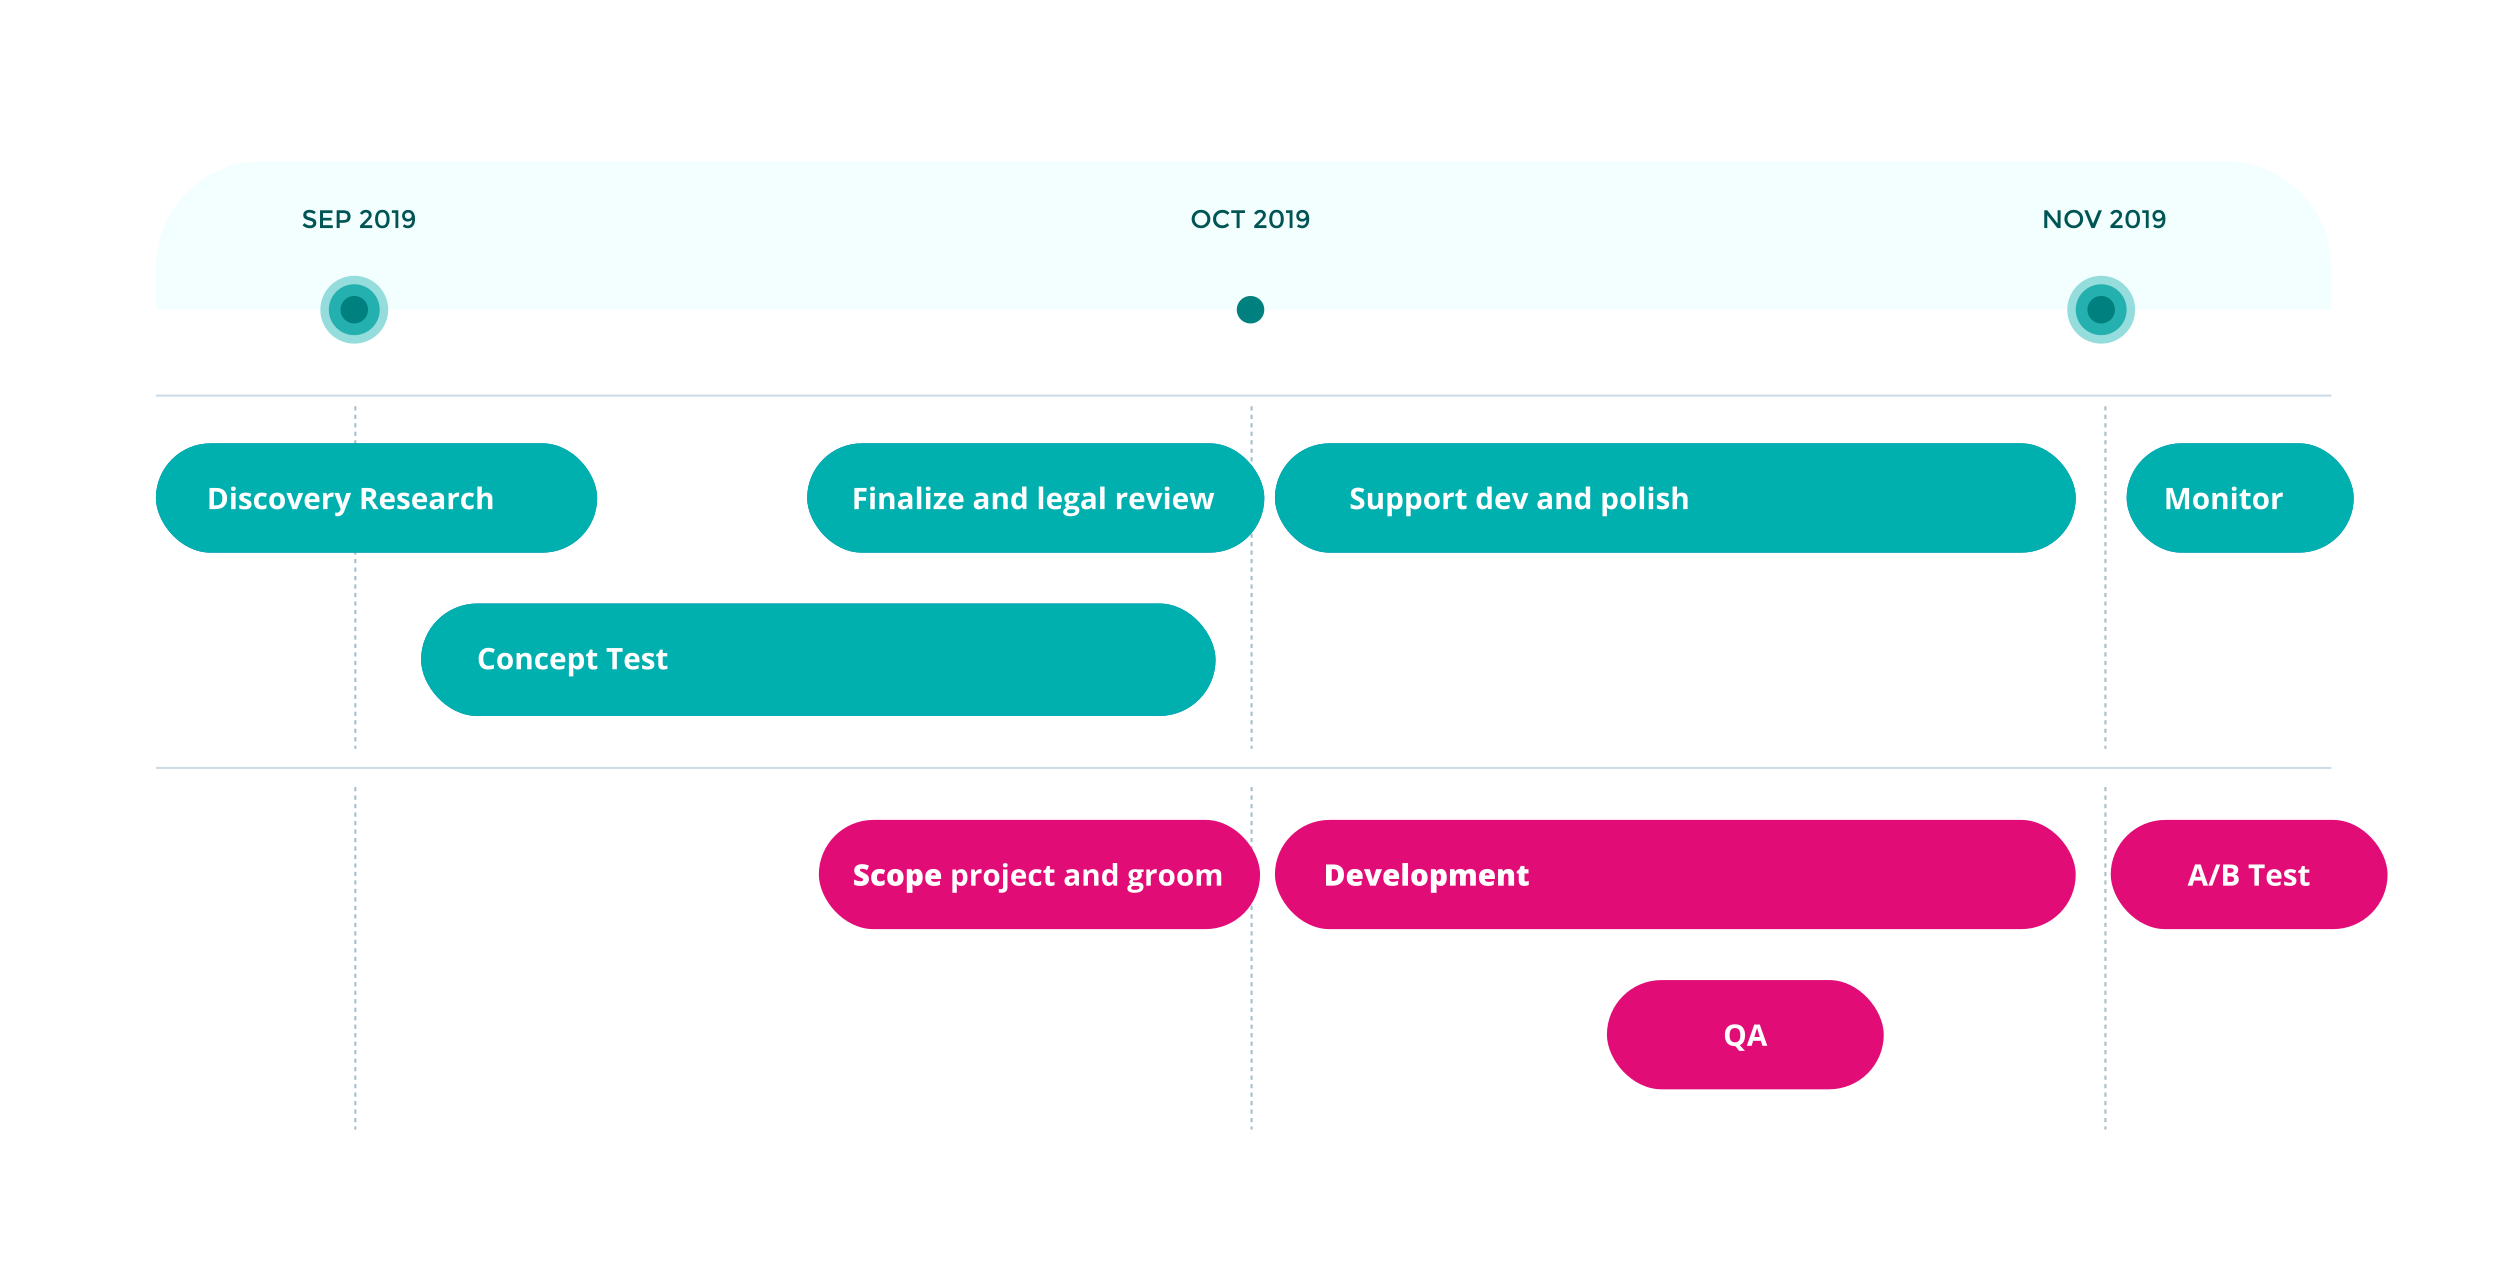<svg width="2357" height="1206" viewBox="0 0 2357 1206" fill="none" xmlns="http://www.w3.org/2000/svg">
<rect width="2357" height="1206" fill="white"/>
<line x1="335" y1="383" x2="335" y2="706" stroke="#A9BFCB" stroke-width="2" stroke-dasharray="4 4"/>
<line x1="1180" y1="383" x2="1180" y2="706" stroke="#A9BFCB" stroke-width="2" stroke-dasharray="4 4"/>
<line x1="335" y1="742" x2="335" y2="1065" stroke="#A9BFCB" stroke-width="2" stroke-dasharray="4 4"/>
<line x1="1180" y1="742" x2="1180" y2="1065" stroke="#A9BFCB" stroke-width="2" stroke-dasharray="4 4"/>
<line x1="1985" y1="383" x2="1985" y2="706" stroke="#A9BFCB" stroke-width="2" stroke-dasharray="4 4"/>
<line x1="1985" y1="742" x2="1985" y2="1065" stroke="#A9BFCB" stroke-width="2" stroke-dasharray="4 4"/>
<path d="M147 252C147 196.772 191.772 152 247 152H2098C2153.23 152 2198 196.772 2198 252V292H147V252Z" fill="#F3FFFF"/>
<rect x="147" y="372" width="2051" height="2" fill="#CCDCE6"/>
<rect x="147" y="723" width="2051" height="2" fill="#CCDCE6"/>
<g filter="url(#filter0_d)">
<circle cx="1179" cy="292" r="13" fill="#008180"/>
</g>
<path d="M291.658 200.432C290.842 200.432 290.17 200.6 289.642 200.936C289.114 201.272 288.85 201.784 288.85 202.472C288.85 203.144 289.114 203.664 289.642 204.032C290.17 204.384 291.29 204.768 293.002 205.184C294.73 205.6 296.026 206.184 296.89 206.936C297.77 207.688 298.21 208.8 298.21 210.272C298.21 211.728 297.658 212.912 296.554 213.824C295.45 214.736 294.002 215.192 292.21 215.192C289.586 215.192 287.258 214.288 285.226 212.48L287.002 210.344C288.698 211.816 290.458 212.552 292.282 212.552C293.194 212.552 293.914 212.36 294.442 211.976C294.986 211.576 295.258 211.056 295.258 210.416C295.258 209.76 295.002 209.256 294.49 208.904C293.994 208.536 293.13 208.208 291.898 207.92C290.666 207.616 289.73 207.344 289.09 207.104C288.45 206.848 287.882 206.52 287.386 206.12C286.394 205.368 285.898 204.216 285.898 202.664C285.898 201.112 286.458 199.92 287.578 199.088C288.714 198.24 290.114 197.816 291.778 197.816C292.85 197.816 293.914 197.992 294.97 198.344C296.026 198.696 296.938 199.192 297.706 199.832L296.194 201.968C295.698 201.52 295.026 201.152 294.178 200.864C293.33 200.576 292.49 200.432 291.658 200.432ZM313.495 198.224V200.888H304.543V205.328H312.583V207.848H304.543V212.336H313.783V215H301.711V198.224H313.495ZM323.174 198.224C325.718 198.224 327.574 198.712 328.742 199.688C329.91 200.664 330.494 202.168 330.494 204.2C330.494 206.232 329.894 207.72 328.694 208.664C327.51 209.608 325.686 210.08 323.222 210.08H320.246V215H317.414V198.224H323.174ZM323.534 207.512C325.102 207.512 326.166 207.216 326.726 206.624C327.302 206.016 327.59 205.136 327.59 203.984C327.59 202.816 327.23 201.992 326.51 201.512C325.79 201.032 324.662 200.792 323.126 200.792H320.246V207.512H323.534ZM344.558 207.488C345.694 206.336 346.502 205.432 346.982 204.776C347.462 204.12 347.702 203.456 347.702 202.784C347.702 202.112 347.446 201.544 346.934 201.08C346.422 200.6 345.774 200.36 344.99 200.36C343.614 200.36 342.47 201.064 341.558 202.472L339.278 201.152C340.014 200.048 340.822 199.216 341.702 198.656C342.598 198.096 343.742 197.816 345.134 197.816C346.542 197.816 347.774 198.264 348.83 199.16C349.886 200.04 350.414 201.248 350.414 202.784C350.414 203.648 350.19 204.472 349.742 205.256C349.294 206.04 348.47 207.048 347.27 208.28L343.334 212.288H350.942V215H339.47V212.6L344.558 207.488ZM357.347 201.968C356.691 203.12 356.363 204.632 356.363 206.504C356.363 208.376 356.691 209.888 357.347 211.04C358.019 212.192 359.059 212.768 360.467 212.768C361.875 212.768 362.899 212.2 363.539 211.064C364.195 209.912 364.523 208.392 364.523 206.504C364.523 204.616 364.195 203.104 363.539 201.968C362.899 200.816 361.875 200.24 360.467 200.24C359.059 200.24 358.019 200.816 357.347 201.968ZM355.331 212.84C354.195 211.256 353.627 209.144 353.627 206.504C353.627 203.864 354.195 201.76 355.331 200.192C356.467 198.608 358.179 197.816 360.467 197.816C362.755 197.816 364.467 198.608 365.603 200.192C366.739 201.76 367.307 203.864 367.307 206.504C367.307 209.144 366.739 211.256 365.603 212.84C364.467 214.408 362.755 215.192 360.467 215.192C358.179 215.192 356.467 214.408 355.331 212.84ZM369.43 198.224H375.526V215H372.838V200.744H369.43V198.224ZM384.259 212.648C385.747 212.648 386.843 212.144 387.547 211.136C388.251 210.128 388.611 208.768 388.627 207.056C388.227 207.504 387.651 207.928 386.899 208.328C386.147 208.712 385.315 208.904 384.403 208.904C382.899 208.904 381.635 208.408 380.611 207.416C379.603 206.408 379.099 205.08 379.099 203.432C379.099 201.768 379.643 200.432 380.731 199.424C381.835 198.416 383.219 197.912 384.883 197.912C387.571 197.912 389.427 199.112 390.451 201.512C391.027 202.888 391.315 204.44 391.315 206.168C391.315 207.896 391.131 209.336 390.763 210.488C390.395 211.64 389.891 212.552 389.251 213.224C388.003 214.536 386.467 215.192 384.643 215.192C382.835 215.192 381.195 214.624 379.723 213.488L381.139 211.4C381.507 211.72 381.995 212.008 382.603 212.264C383.227 212.52 383.779 212.648 384.259 212.648ZM384.763 206.408C385.739 206.408 386.547 206.144 387.187 205.616C387.843 205.072 388.171 204.376 388.171 203.528C388.171 202.664 387.859 201.928 387.235 201.32C386.611 200.696 385.827 200.384 384.883 200.384C383.955 200.384 383.187 200.664 382.579 201.224C381.971 201.768 381.667 202.472 381.667 203.336C381.667 204.2 381.939 204.928 382.483 205.52C383.043 206.112 383.803 206.408 384.763 206.408Z" fill="#005554"/>
<path d="M1136.5 202.184C1135.37 201 1133.97 200.408 1132.3 200.408C1130.64 200.408 1129.23 201 1128.08 202.184C1126.94 203.368 1126.37 204.808 1126.37 206.504C1126.37 208.184 1126.94 209.616 1128.08 210.8C1129.23 211.984 1130.64 212.576 1132.3 212.576C1133.97 212.576 1135.37 211.984 1136.5 210.8C1137.65 209.616 1138.23 208.184 1138.23 206.504C1138.23 204.808 1137.65 203.368 1136.5 202.184ZM1138.59 212.696C1136.89 214.344 1134.8 215.168 1132.3 215.168C1129.81 215.168 1127.71 214.344 1126.01 212.696C1124.32 211.032 1123.47 208.968 1123.47 206.504C1123.47 204.024 1124.32 201.96 1126.01 200.312C1127.71 198.648 1129.81 197.816 1132.3 197.816C1134.8 197.816 1136.89 198.648 1138.59 200.312C1140.29 201.96 1141.13 204.024 1141.13 206.504C1141.13 208.968 1140.29 211.032 1138.59 212.696ZM1152.36 212.432C1153.34 212.432 1154.18 212.272 1154.88 211.952C1155.59 211.616 1156.32 211.088 1157.09 210.368L1158.91 212.24C1157.14 214.208 1154.98 215.192 1152.43 215.192C1149.91 215.192 1147.8 214.376 1146.12 212.744C1144.46 211.112 1143.63 209.048 1143.63 206.552C1143.63 204.056 1144.47 201.976 1146.17 200.312C1147.88 198.648 1150.03 197.816 1152.63 197.816C1155.23 197.816 1157.41 198.776 1159.15 200.696L1157.35 202.664C1156.55 201.896 1155.79 201.36 1155.07 201.056C1154.37 200.752 1153.54 200.6 1152.58 200.6C1150.88 200.6 1149.46 201.152 1148.31 202.256C1147.15 203.344 1146.58 204.744 1146.58 206.456C1146.58 208.152 1147.15 209.576 1148.28 210.728C1149.43 211.864 1150.79 212.432 1152.36 212.432ZM1168.71 200.816V215H1165.88V200.816H1160.79V198.224H1173.8V200.816H1168.71ZM1187.6 207.488C1188.74 206.336 1189.55 205.432 1190.03 204.776C1190.51 204.12 1190.75 203.456 1190.75 202.784C1190.75 202.112 1190.49 201.544 1189.98 201.08C1189.47 200.6 1188.82 200.36 1188.03 200.36C1186.66 200.36 1185.51 201.064 1184.6 202.472L1182.32 201.152C1183.06 200.048 1183.87 199.216 1184.75 198.656C1185.64 198.096 1186.79 197.816 1188.18 197.816C1189.59 197.816 1190.82 198.264 1191.87 199.16C1192.93 200.04 1193.46 201.248 1193.46 202.784C1193.46 203.648 1193.23 204.472 1192.79 205.256C1192.34 206.04 1191.51 207.048 1190.31 208.28L1186.38 212.288H1193.99V215H1182.51V212.6L1187.6 207.488ZM1200.39 201.968C1199.73 203.12 1199.41 204.632 1199.41 206.504C1199.41 208.376 1199.73 209.888 1200.39 211.04C1201.06 212.192 1202.1 212.768 1203.51 212.768C1204.92 212.768 1205.94 212.2 1206.58 211.064C1207.24 209.912 1207.57 208.392 1207.57 206.504C1207.57 204.616 1207.24 203.104 1206.58 201.968C1205.94 200.816 1204.92 200.24 1203.51 200.24C1202.1 200.24 1201.06 200.816 1200.39 201.968ZM1198.37 212.84C1197.24 211.256 1196.67 209.144 1196.67 206.504C1196.67 203.864 1197.24 201.76 1198.37 200.192C1199.51 198.608 1201.22 197.816 1203.51 197.816C1205.8 197.816 1207.51 198.608 1208.65 200.192C1209.78 201.76 1210.35 203.864 1210.35 206.504C1210.35 209.144 1209.78 211.256 1208.65 212.84C1207.51 214.408 1205.8 215.192 1203.51 215.192C1201.22 215.192 1199.51 214.408 1198.37 212.84ZM1212.47 198.224H1218.57V215H1215.88V200.744H1212.47V198.224ZM1227.3 212.648C1228.79 212.648 1229.89 212.144 1230.59 211.136C1231.29 210.128 1231.65 208.768 1231.67 207.056C1231.27 207.504 1230.69 207.928 1229.94 208.328C1229.19 208.712 1228.36 208.904 1227.45 208.904C1225.94 208.904 1224.68 208.408 1223.65 207.416C1222.65 206.408 1222.14 205.08 1222.14 203.432C1222.14 201.768 1222.69 200.432 1223.77 199.424C1224.88 198.416 1226.26 197.912 1227.93 197.912C1230.61 197.912 1232.47 199.112 1233.49 201.512C1234.07 202.888 1234.36 204.44 1234.36 206.168C1234.36 207.896 1234.17 209.336 1233.81 210.488C1233.44 211.64 1232.93 212.552 1232.29 213.224C1231.05 214.536 1229.51 215.192 1227.69 215.192C1225.88 215.192 1224.24 214.624 1222.77 213.488L1224.18 211.4C1224.55 211.72 1225.04 212.008 1225.65 212.264C1226.27 212.52 1226.82 212.648 1227.3 212.648ZM1227.81 206.408C1228.78 206.408 1229.59 206.144 1230.23 205.616C1230.89 205.072 1231.21 204.376 1231.21 203.528C1231.21 202.664 1230.9 201.928 1230.28 201.32C1229.65 200.696 1228.87 200.384 1227.93 200.384C1227 200.384 1226.23 200.664 1225.62 201.224C1225.01 201.768 1224.71 202.472 1224.71 203.336C1224.71 204.2 1224.98 204.928 1225.53 205.52C1226.09 206.112 1226.85 206.408 1227.81 206.408Z" fill="#005554"/>
<path d="M1939.91 198.224H1942.74V215H1939.67L1930.17 202.76V215H1927.34V198.224H1930.17L1939.91 210.752V198.224ZM1959.35 202.184C1958.21 201 1956.81 200.408 1955.15 200.408C1953.49 200.408 1952.08 201 1950.93 202.184C1949.79 203.368 1949.22 204.808 1949.22 206.504C1949.22 208.184 1949.79 209.616 1950.93 210.8C1952.08 211.984 1953.49 212.576 1955.15 212.576C1956.81 212.576 1958.21 211.984 1959.35 210.8C1960.5 209.616 1961.08 208.184 1961.08 206.504C1961.08 204.808 1960.5 203.368 1959.35 202.184ZM1961.44 212.696C1959.74 214.344 1957.65 215.168 1955.15 215.168C1952.65 215.168 1950.56 214.344 1948.86 212.696C1947.17 211.032 1946.32 208.968 1946.32 206.504C1946.32 204.024 1947.17 201.96 1948.86 200.312C1950.56 198.648 1952.65 197.816 1955.15 197.816C1957.65 197.816 1959.74 198.648 1961.44 200.312C1963.13 201.96 1963.98 204.024 1963.98 206.504C1963.98 208.968 1963.13 211.032 1961.44 212.696ZM1974.93 215H1971.76L1965.02 198.224H1968.19L1973.35 210.752L1978.51 198.224H1981.67L1974.93 215ZM1994.82 207.488C1995.95 206.336 1996.76 205.432 1997.24 204.776C1997.72 204.12 1997.96 203.456 1997.96 202.784C1997.96 202.112 1997.7 201.544 1997.19 201.08C1996.68 200.6 1996.03 200.36 1995.25 200.36C1993.87 200.36 1992.73 201.064 1991.82 202.472L1989.54 201.152C1990.27 200.048 1991.08 199.216 1991.96 198.656C1992.86 198.096 1994 197.816 1995.39 197.816C1996.8 197.816 1998.03 198.264 1999.09 199.16C2000.14 200.04 2000.67 201.248 2000.67 202.784C2000.67 203.648 2000.45 204.472 2000 205.256C1999.55 206.04 1998.73 207.048 1997.53 208.28L1993.59 212.288H2001.2V215H1989.73V212.6L1994.82 207.488ZM2007.6 201.968C2006.95 203.12 2006.62 204.632 2006.62 206.504C2006.62 208.376 2006.95 209.888 2007.6 211.04C2008.28 212.192 2009.32 212.768 2010.72 212.768C2012.13 212.768 2013.16 212.2 2013.8 211.064C2014.45 209.912 2014.78 208.392 2014.78 206.504C2014.78 204.616 2014.45 203.104 2013.8 201.968C2013.16 200.816 2012.13 200.24 2010.72 200.24C2009.32 200.24 2008.28 200.816 2007.6 201.968ZM2005.59 212.84C2004.45 211.256 2003.88 209.144 2003.88 206.504C2003.88 203.864 2004.45 201.76 2005.59 200.192C2006.72 198.608 2008.44 197.816 2010.72 197.816C2013.01 197.816 2014.72 198.608 2015.86 200.192C2017 201.76 2017.56 203.864 2017.56 206.504C2017.56 209.144 2017 211.256 2015.86 212.84C2014.72 214.408 2013.01 215.192 2010.72 215.192C2008.44 215.192 2006.72 214.408 2005.59 212.84ZM2019.69 198.224H2025.78V215H2023.1V200.744H2019.69V198.224ZM2034.52 212.648C2036 212.648 2037.1 212.144 2037.8 211.136C2038.51 210.128 2038.87 208.768 2038.88 207.056C2038.48 207.504 2037.91 207.928 2037.16 208.328C2036.4 208.712 2035.57 208.904 2034.66 208.904C2033.16 208.904 2031.89 208.408 2030.87 207.416C2029.86 206.408 2029.36 205.08 2029.36 203.432C2029.36 201.768 2029.9 200.432 2030.99 199.424C2032.09 198.416 2033.48 197.912 2035.14 197.912C2037.83 197.912 2039.68 199.112 2040.71 201.512C2041.28 202.888 2041.57 204.44 2041.57 206.168C2041.57 207.896 2041.39 209.336 2041.02 210.488C2040.65 211.64 2040.15 212.552 2039.51 213.224C2038.26 214.536 2036.72 215.192 2034.9 215.192C2033.09 215.192 2031.45 214.624 2029.98 213.488L2031.4 211.4C2031.76 211.72 2032.25 212.008 2032.86 212.264C2033.48 212.52 2034.04 212.648 2034.52 212.648ZM2035.02 206.408C2036 206.408 2036.8 206.144 2037.44 205.616C2038.1 205.072 2038.43 204.376 2038.43 203.528C2038.43 202.664 2038.12 201.928 2037.49 201.32C2036.87 200.696 2036.08 200.384 2035.14 200.384C2034.21 200.384 2033.44 200.664 2032.84 201.224C2032.23 201.768 2031.92 202.472 2031.92 203.336C2031.92 204.2 2032.2 204.928 2032.74 205.52C2033.3 206.112 2034.06 206.408 2035.02 206.408Z" fill="#005554"/>
<rect x="1202" y="773" width="755" height="103" rx="51.5" fill="#E20C77"/>
<path d="M1267.12 824.582C1267.12 827.918 1266.2 830.488 1264.36 832.293C1262.53 834.098 1259.95 835 1256.62 835H1250.16V815.012H1257.07C1260.28 815.012 1262.76 815.832 1264.5 817.473C1266.25 819.113 1267.12 821.483 1267.12 824.582ZM1261.52 824.773C1261.52 822.941 1261.15 821.583 1260.42 820.699C1259.7 819.815 1258.61 819.373 1257.13 819.373H1255.56V830.57H1256.76C1258.4 830.57 1259.6 830.096 1260.37 829.148C1261.13 828.191 1261.52 826.733 1261.52 824.773ZM1277.88 835.273C1275.3 835.273 1273.3 834.59 1271.87 833.223C1270.45 831.846 1269.73 829.891 1269.73 827.357C1269.73 824.742 1270.4 822.736 1271.72 821.342C1273.04 819.938 1274.93 819.236 1277.38 819.236C1279.71 819.236 1281.51 819.847 1282.78 821.068C1284.05 822.281 1284.69 824.031 1284.69 826.318V828.697H1275.13C1275.17 829.563 1275.49 830.242 1276.08 830.734C1276.68 831.227 1277.5 831.473 1278.53 831.473C1279.46 831.473 1280.33 831.386 1281.11 831.213C1281.9 831.031 1282.76 830.725 1283.68 830.297V834.139C1282.84 834.567 1281.98 834.863 1281.08 835.027C1280.19 835.191 1279.12 835.273 1277.88 835.273ZM1277.57 822.873C1276.94 822.873 1276.41 823.074 1275.98 823.475C1275.56 823.867 1275.32 824.486 1275.24 825.334H1279.84C1279.82 824.587 1279.61 823.99 1279.2 823.543C1278.79 823.096 1278.25 822.873 1277.57 822.873ZM1291.77 835L1285.87 819.51H1291.45L1294.07 828.67C1294.08 828.715 1294.1 828.793 1294.12 828.902C1294.15 829.012 1294.18 829.144 1294.21 829.299C1294.23 829.445 1294.26 829.604 1294.28 829.777C1294.3 829.941 1294.32 830.096 1294.32 830.242H1294.41C1294.41 829.768 1294.49 829.253 1294.66 828.697L1297.41 819.51H1302.97L1297.06 835H1291.77ZM1312.31 835.273C1309.73 835.273 1307.72 834.59 1306.29 833.223C1304.87 831.846 1304.16 829.891 1304.16 827.357C1304.16 824.742 1304.82 822.736 1306.14 821.342C1307.46 819.938 1309.35 819.236 1311.8 819.236C1314.14 819.236 1315.94 819.847 1317.2 821.068C1318.48 822.281 1319.12 824.031 1319.12 826.318V828.697H1309.56C1309.6 829.563 1309.91 830.242 1310.5 830.734C1311.11 831.227 1311.92 831.473 1312.95 831.473C1313.89 831.473 1314.75 831.386 1315.54 831.213C1316.33 831.031 1317.18 830.725 1318.11 830.297V834.139C1317.27 834.567 1316.4 834.863 1315.51 835.027C1314.61 835.191 1313.55 835.273 1312.31 835.273ZM1311.99 822.873C1311.37 822.873 1310.84 823.074 1310.41 823.475C1309.99 823.867 1309.74 824.486 1309.67 825.334H1314.26C1314.25 824.587 1314.03 823.99 1313.62 823.543C1313.22 823.096 1312.68 822.873 1311.99 822.873ZM1327.48 835H1322.14V813.727H1327.48V835ZM1345.98 827.221C1345.98 829.755 1345.3 831.732 1343.93 833.154C1342.57 834.567 1340.67 835.273 1338.22 835.273C1335.87 835.273 1333.99 834.549 1332.6 833.1C1331.21 831.65 1330.52 829.691 1330.52 827.221C1330.52 824.696 1331.2 822.736 1332.56 821.342C1333.92 819.938 1335.84 819.236 1338.3 819.236C1339.82 819.236 1341.17 819.56 1342.33 820.207C1343.5 820.854 1344.4 821.784 1345.03 822.996C1345.66 824.199 1345.98 825.607 1345.98 827.221ZM1335.95 827.221C1335.95 828.551 1336.12 829.568 1336.48 830.27C1336.84 830.962 1337.43 831.309 1338.27 831.309C1339.1 831.309 1339.68 830.962 1340.02 830.27C1340.37 829.568 1340.54 828.551 1340.54 827.221C1340.54 825.899 1340.37 824.901 1340.02 824.227C1339.68 823.552 1339.08 823.215 1338.24 823.215C1337.42 823.215 1336.84 823.552 1336.48 824.227C1336.12 824.892 1335.95 825.89 1335.95 827.221ZM1358.34 835.273C1357.56 835.273 1356.86 835.146 1356.24 834.891C1355.62 834.626 1355 834.157 1354.39 833.482H1354.14C1354.31 834.567 1354.39 835.242 1354.39 835.506V841.727H1349.04V819.51H1353.39L1354.14 821.479H1354.39C1355.38 819.984 1356.76 819.236 1358.51 819.236C1360.22 819.236 1361.56 819.947 1362.54 821.369C1363.51 822.791 1364 824.742 1364 827.221C1364 829.718 1363.49 831.687 1362.47 833.127C1361.46 834.558 1360.08 835.273 1358.34 835.273ZM1356.55 823.434C1355.77 823.434 1355.22 823.716 1354.9 824.281C1354.59 824.837 1354.42 825.667 1354.39 826.77V827.193C1354.39 828.524 1354.57 829.486 1354.92 830.078C1355.28 830.671 1355.84 830.967 1356.61 830.967C1357.29 830.967 1357.79 830.675 1358.1 830.092C1358.41 829.499 1358.56 828.524 1358.56 827.166C1358.56 825.835 1358.41 824.883 1358.1 824.309C1357.79 823.725 1357.27 823.434 1356.55 823.434ZM1386.08 835V826.578C1386.08 825.53 1385.94 824.746 1385.64 824.227C1385.36 823.698 1384.91 823.434 1384.29 823.434C1383.47 823.434 1382.87 823.785 1382.49 824.486C1382.1 825.188 1381.91 826.286 1381.91 827.781V835H1376.55V826.578C1376.55 825.53 1376.42 824.746 1376.14 824.227C1375.87 823.698 1375.43 823.434 1374.82 823.434C1373.98 823.434 1373.37 823.807 1372.98 824.555C1372.6 825.302 1372.41 826.523 1372.41 828.219V835H1367.06V819.51H1371.1L1371.77 821.424H1372.08C1372.49 820.713 1373.08 820.171 1373.86 819.797C1374.64 819.423 1375.53 819.236 1376.53 819.236C1378.76 819.236 1380.33 819.915 1381.23 821.273H1381.65C1382.09 820.635 1382.7 820.139 1383.47 819.783C1384.25 819.419 1385.12 819.236 1386.05 819.236C1387.89 819.236 1389.24 819.706 1390.12 820.645C1390.99 821.583 1391.43 823.01 1391.43 824.924V835H1386.08ZM1402.54 835.273C1399.96 835.273 1397.96 834.59 1396.53 833.223C1395.11 831.846 1394.39 829.891 1394.39 827.357C1394.39 824.742 1395.06 822.736 1396.38 821.342C1397.7 819.938 1399.59 819.236 1402.04 819.236C1404.37 819.236 1406.17 819.847 1407.44 821.068C1408.71 822.281 1409.35 824.031 1409.35 826.318V828.697H1399.79C1399.83 829.563 1400.15 830.242 1400.74 830.734C1401.34 831.227 1402.16 831.473 1403.19 831.473C1404.12 831.473 1404.99 831.386 1405.77 831.213C1406.56 831.031 1407.42 830.725 1408.34 830.297V834.139C1407.5 834.567 1406.64 834.863 1405.74 835.027C1404.85 835.191 1403.78 835.273 1402.54 835.273ZM1402.23 822.873C1401.6 822.873 1401.07 823.074 1400.64 823.475C1400.22 823.867 1399.98 824.486 1399.9 825.334H1404.5C1404.48 824.587 1404.27 823.99 1403.86 823.543C1403.45 823.096 1402.91 822.873 1402.23 822.873ZM1422.15 835V826.551C1422.15 825.521 1422 824.746 1421.7 824.227C1421.41 823.698 1420.93 823.434 1420.28 823.434C1419.37 823.434 1418.72 823.794 1418.32 824.514C1417.92 825.234 1417.72 826.469 1417.72 828.219V835H1412.37V819.51H1416.41L1417.08 821.424H1417.39C1417.85 820.695 1418.48 820.148 1419.28 819.783C1420.09 819.419 1421.02 819.236 1422.07 819.236C1423.78 819.236 1425.11 819.733 1426.06 820.727C1427.02 821.72 1427.49 823.119 1427.49 824.924V835H1422.15ZM1438.72 831.049C1439.44 831.049 1440.3 830.871 1441.3 830.516V834.412C1440.58 834.722 1439.89 834.941 1439.24 835.068C1438.59 835.205 1437.83 835.273 1436.96 835.273C1435.16 835.273 1433.87 834.836 1433.07 833.961C1432.28 833.077 1431.88 831.723 1431.88 829.9V823.516H1430.01V821.342L1432.39 819.66L1433.77 816.406H1437.27V819.51H1441.07V823.516H1437.27V829.545C1437.27 830.548 1437.75 831.049 1438.72 831.049Z" fill="white"/>
<rect x="772" y="773" width="416" height="103" rx="51.5" fill="#E20C77"/>
<path d="M819.23 828.93C819.23 830.169 818.916 831.272 818.287 832.238C817.658 833.195 816.751 833.943 815.566 834.48C814.382 835.009 812.992 835.273 811.396 835.273C810.066 835.273 808.949 835.182 808.047 835C807.145 834.809 806.206 834.48 805.23 834.016V829.203C806.26 829.732 807.331 830.146 808.443 830.447C809.555 830.739 810.576 830.885 811.506 830.885C812.308 830.885 812.896 830.748 813.27 830.475C813.643 830.192 813.83 829.832 813.83 829.395C813.83 829.121 813.753 828.884 813.598 828.684C813.452 828.474 813.21 828.264 812.873 828.055C812.545 827.845 811.661 827.417 810.221 826.77C808.917 826.177 807.938 825.603 807.281 825.047C806.634 824.491 806.151 823.853 805.832 823.133C805.522 822.413 805.367 821.561 805.367 820.576C805.367 818.735 806.037 817.299 807.377 816.27C808.717 815.24 810.558 814.725 812.9 814.725C814.969 814.725 817.079 815.203 819.23 816.16L817.576 820.33C815.708 819.473 814.094 819.045 812.736 819.045C812.035 819.045 811.524 819.168 811.205 819.414C810.886 819.66 810.727 819.965 810.727 820.33C810.727 820.722 810.927 821.073 811.328 821.383C811.738 821.693 812.841 822.258 814.637 823.078C816.359 823.853 817.553 824.687 818.219 825.58C818.893 826.464 819.23 827.581 819.23 828.93ZM829.061 835.273C826.527 835.273 824.604 834.59 823.291 833.223C821.988 831.855 821.336 829.891 821.336 827.33C821.336 824.76 822.042 822.768 823.455 821.355C824.868 819.943 826.878 819.236 829.484 819.236C831.28 819.236 832.971 819.628 834.557 820.412L832.984 824.363C832.337 824.081 831.74 823.857 831.193 823.693C830.646 823.52 830.077 823.434 829.484 823.434C828.618 823.434 827.949 823.771 827.475 824.445C827.001 825.12 826.764 826.072 826.764 827.303C826.764 829.782 827.68 831.021 829.512 831.021C831.079 831.021 832.583 830.566 834.023 829.654V833.906C832.647 834.818 830.993 835.273 829.061 835.273ZM851.893 827.221C851.893 829.755 851.209 831.732 849.842 833.154C848.484 834.567 846.579 835.273 844.127 835.273C841.775 835.273 839.902 834.549 838.508 833.1C837.122 831.65 836.43 829.691 836.43 827.221C836.43 824.696 837.109 822.736 838.467 821.342C839.834 819.938 841.748 819.236 844.209 819.236C845.731 819.236 847.076 819.56 848.242 820.207C849.409 820.854 850.307 821.784 850.936 822.996C851.574 824.199 851.893 825.607 851.893 827.221ZM841.857 827.221C841.857 828.551 842.035 829.568 842.391 830.27C842.746 830.962 843.343 831.309 844.182 831.309C845.011 831.309 845.594 830.962 845.932 830.27C846.278 829.568 846.451 828.551 846.451 827.221C846.451 825.899 846.278 824.901 845.932 824.227C845.585 823.552 844.993 823.215 844.154 823.215C843.334 823.215 842.746 823.552 842.391 824.227C842.035 824.892 841.857 825.89 841.857 827.221ZM864.252 835.273C863.468 835.273 862.766 835.146 862.146 834.891C861.527 834.626 860.911 834.157 860.301 833.482H860.055C860.219 834.567 860.301 835.242 860.301 835.506V841.727H854.955V819.51H859.303L860.055 821.479H860.301C861.294 819.984 862.666 819.236 864.416 819.236C866.13 819.236 867.474 819.947 868.449 821.369C869.424 822.791 869.912 824.742 869.912 827.221C869.912 829.718 869.402 831.687 868.381 833.127C867.369 834.558 865.993 835.273 864.252 835.273ZM862.461 823.434C861.677 823.434 861.126 823.716 860.807 824.281C860.497 824.837 860.328 825.667 860.301 826.77V827.193C860.301 828.524 860.479 829.486 860.834 830.078C861.189 830.671 861.75 830.967 862.516 830.967C863.199 830.967 863.696 830.675 864.006 830.092C864.316 829.499 864.471 828.524 864.471 827.166C864.471 825.835 864.316 824.883 864.006 824.309C863.696 823.725 863.181 823.434 862.461 823.434ZM880.453 835.273C877.874 835.273 875.868 834.59 874.438 833.223C873.016 831.846 872.305 829.891 872.305 827.357C872.305 824.742 872.965 822.736 874.287 821.342C875.609 819.938 877.495 819.236 879.947 819.236C882.281 819.236 884.081 819.847 885.348 821.068C886.624 822.281 887.262 824.031 887.262 826.318V828.697H877.705C877.742 829.563 878.056 830.242 878.648 830.734C879.25 831.227 880.066 831.473 881.096 831.473C882.035 831.473 882.896 831.386 883.68 831.213C884.473 831.031 885.329 830.725 886.25 830.297V834.139C885.411 834.567 884.546 834.863 883.652 835.027C882.759 835.191 881.693 835.273 880.453 835.273ZM880.139 822.873C879.51 822.873 878.981 823.074 878.553 823.475C878.133 823.867 877.887 824.486 877.814 825.334H882.408C882.39 824.587 882.176 823.99 881.766 823.543C881.365 823.096 880.822 822.873 880.139 822.873ZM906.293 835.273C904.497 835.273 903.089 834.622 902.068 833.318H901.85C901.995 834.594 902.068 835.333 902.068 835.533V841.727H897.898V819.715H901.289L901.877 821.697H902.068C903.044 820.184 904.488 819.428 906.402 819.428C908.207 819.428 909.62 820.125 910.641 821.52C911.661 822.914 912.172 824.851 912.172 827.33C912.172 828.962 911.93 830.379 911.447 831.582C910.973 832.785 910.294 833.701 909.41 834.33C908.526 834.959 907.487 835.273 906.293 835.273ZM905.062 822.764C904.033 822.764 903.281 823.083 902.807 823.721C902.333 824.35 902.087 825.393 902.068 826.852V827.303C902.068 828.943 902.31 830.119 902.793 830.83C903.285 831.541 904.06 831.896 905.117 831.896C906.986 831.896 907.92 830.356 907.92 827.275C907.92 825.771 907.688 824.646 907.223 823.898C906.767 823.142 906.047 822.764 905.062 822.764ZM924.148 819.428C924.714 819.428 925.183 819.469 925.557 819.551L925.242 823.461C924.905 823.37 924.495 823.324 924.012 823.324C922.681 823.324 921.642 823.666 920.895 824.35C920.156 825.033 919.787 825.99 919.787 827.221V835H915.617V819.715H918.775L919.391 822.285H919.596C920.07 821.428 920.708 820.74 921.51 820.221C922.321 819.692 923.201 819.428 924.148 819.428ZM931.654 827.33C931.654 828.843 931.9 829.987 932.393 830.762C932.894 831.536 933.705 831.924 934.826 831.924C935.938 831.924 936.736 831.541 937.219 830.775C937.711 830.001 937.957 828.852 937.957 827.33C937.957 825.817 937.711 824.682 937.219 823.926C936.727 823.169 935.92 822.791 934.799 822.791C933.687 822.791 932.885 823.169 932.393 823.926C931.9 824.673 931.654 825.808 931.654 827.33ZM942.223 827.33C942.223 829.818 941.566 831.764 940.254 833.168C938.941 834.572 937.114 835.273 934.771 835.273C933.304 835.273 932.01 834.954 930.889 834.316C929.768 833.669 928.906 832.744 928.305 831.541C927.703 830.338 927.402 828.934 927.402 827.33C927.402 824.833 928.054 822.891 929.357 821.506C930.661 820.12 932.493 819.428 934.854 819.428C936.321 819.428 937.615 819.747 938.736 820.385C939.857 821.023 940.719 821.939 941.32 823.133C941.922 824.327 942.223 825.726 942.223 827.33ZM944.438 841.727C943.371 841.727 942.455 841.613 941.689 841.385V838.104C942.327 838.277 942.979 838.363 943.645 838.363C944.346 838.363 944.857 838.167 945.176 837.775C945.504 837.383 945.668 836.805 945.668 836.039V819.715H949.838V836.654C949.838 838.277 949.368 839.525 948.43 840.4C947.491 841.285 946.16 841.727 944.438 841.727ZM945.49 815.764C945.49 814.406 946.247 813.727 947.76 813.727C949.273 813.727 950.029 814.406 950.029 815.764C950.029 816.411 949.838 816.917 949.455 817.281C949.081 817.637 948.516 817.814 947.76 817.814C946.247 817.814 945.49 817.131 945.49 815.764ZM960.557 822.395C959.673 822.395 958.98 822.677 958.479 823.242C957.977 823.798 957.69 824.591 957.617 825.621H963.469C963.451 824.591 963.182 823.798 962.662 823.242C962.143 822.677 961.441 822.395 960.557 822.395ZM961.145 835.273C958.684 835.273 956.76 834.594 955.375 833.236C953.99 831.878 953.297 829.955 953.297 827.467C953.297 824.906 953.935 822.928 955.211 821.533C956.496 820.13 958.269 819.428 960.529 819.428C962.689 819.428 964.371 820.043 965.574 821.273C966.777 822.504 967.379 824.204 967.379 826.373V828.396H957.521C957.567 829.581 957.918 830.507 958.574 831.172C959.23 831.837 960.151 832.17 961.336 832.17C962.257 832.17 963.127 832.074 963.947 831.883C964.768 831.691 965.624 831.386 966.518 830.967V834.193C965.788 834.558 965.009 834.827 964.18 835C963.35 835.182 962.339 835.273 961.145 835.273ZM976.977 835.273C972.219 835.273 969.84 832.662 969.84 827.439C969.84 824.842 970.487 822.859 971.781 821.492C973.076 820.116 974.93 819.428 977.346 819.428C979.114 819.428 980.7 819.774 982.104 820.467L980.873 823.693C980.217 823.429 979.606 823.215 979.041 823.051C978.476 822.878 977.911 822.791 977.346 822.791C975.176 822.791 974.092 824.331 974.092 827.412C974.092 830.402 975.176 831.896 977.346 831.896C978.148 831.896 978.891 831.792 979.574 831.582C980.258 831.363 980.941 831.026 981.625 830.57V834.139C980.951 834.567 980.267 834.863 979.574 835.027C978.891 835.191 978.025 835.273 976.977 835.273ZM991.619 831.951C992.348 831.951 993.223 831.792 994.244 831.473V834.576C993.205 835.041 991.929 835.273 990.416 835.273C988.748 835.273 987.531 834.854 986.766 834.016C986.009 833.168 985.631 831.901 985.631 830.215V822.846H983.635V821.082L985.932 819.688L987.135 816.461H989.801V819.715H994.08V822.846H989.801V830.215C989.801 830.807 989.965 831.245 990.293 831.527C990.63 831.81 991.072 831.951 991.619 831.951ZM1014.33 835L1013.52 832.922H1013.41C1012.71 833.806 1011.99 834.421 1011.24 834.768C1010.5 835.105 1009.53 835.273 1008.34 835.273C1006.87 835.273 1005.71 834.854 1004.87 834.016C1004.03 833.177 1003.61 831.983 1003.61 830.434C1003.61 828.811 1004.17 827.617 1005.3 826.852C1006.44 826.077 1008.16 825.648 1010.45 825.566L1013.1 825.484V824.814C1013.1 823.265 1012.3 822.49 1010.72 822.49C1009.5 822.49 1008.06 822.859 1006.41 823.598L1005.03 820.781C1006.79 819.861 1008.74 819.4 1010.88 819.4C1012.93 819.4 1014.51 819.847 1015.6 820.74C1016.69 821.633 1017.24 822.992 1017.24 824.814V835H1014.33ZM1013.1 827.918L1011.48 827.973C1010.27 828.009 1009.37 828.228 1008.78 828.629C1008.18 829.03 1007.89 829.641 1007.89 830.461C1007.89 831.637 1008.56 832.225 1009.91 832.225C1010.88 832.225 1011.65 831.947 1012.22 831.391C1012.81 830.835 1013.1 830.096 1013.1 829.176V827.918ZM1035.66 835H1031.49V826.072C1031.49 824.969 1031.29 824.145 1030.9 823.598C1030.51 823.042 1029.88 822.764 1029.03 822.764C1027.86 822.764 1027.02 823.156 1026.5 823.939C1025.98 824.714 1025.72 826.004 1025.72 827.809V835H1021.55V819.715H1024.73L1025.29 821.67H1025.53C1025.99 820.932 1026.63 820.376 1027.44 820.002C1028.26 819.619 1029.19 819.428 1030.23 819.428C1032.01 819.428 1033.35 819.911 1034.28 820.877C1035.2 821.834 1035.66 823.219 1035.66 825.033V835ZM1044.79 835.273C1042.99 835.273 1041.58 834.576 1040.55 833.182C1039.53 831.787 1039.02 829.855 1039.02 827.385C1039.02 824.878 1039.54 822.928 1040.58 821.533C1041.63 820.13 1043.07 819.428 1044.9 819.428C1046.82 819.428 1048.29 820.175 1049.3 821.67H1049.44C1049.23 820.531 1049.12 819.514 1049.12 818.621V813.727H1053.31V835H1050.11L1049.3 833.018H1049.12C1048.18 834.521 1046.73 835.273 1044.79 835.273ZM1046.25 831.951C1047.32 831.951 1048.1 831.641 1048.59 831.021C1049.09 830.402 1049.36 829.349 1049.41 827.863V827.412C1049.41 825.771 1049.15 824.596 1048.64 823.885C1048.14 823.174 1047.32 822.818 1046.18 822.818C1045.25 822.818 1044.53 823.215 1044.01 824.008C1043.5 824.792 1043.24 825.936 1043.24 827.439C1043.24 828.943 1043.5 830.074 1044.02 830.83C1044.54 831.577 1045.29 831.951 1046.25 831.951ZM1078.24 819.715V821.834L1075.85 822.449C1076.29 823.133 1076.51 823.898 1076.51 824.746C1076.51 826.387 1075.93 827.667 1074.79 828.588C1073.65 829.499 1072.06 829.955 1070.03 829.955L1069.28 829.914L1068.66 829.846C1068.23 830.174 1068.02 830.538 1068.02 830.939C1068.02 831.541 1068.78 831.842 1070.31 831.842H1072.91C1074.59 831.842 1075.87 832.202 1076.74 832.922C1077.62 833.642 1078.07 834.699 1078.07 836.094C1078.07 837.88 1077.32 839.266 1075.82 840.25C1074.34 841.234 1072.2 841.727 1069.41 841.727C1067.28 841.727 1065.65 841.353 1064.52 840.605C1063.4 839.867 1062.84 838.828 1062.84 837.488C1062.84 836.568 1063.12 835.798 1063.7 835.178C1064.27 834.558 1065.11 834.116 1066.23 833.852C1065.8 833.669 1065.42 833.373 1065.11 832.963C1064.79 832.544 1064.63 832.102 1064.63 831.637C1064.63 831.053 1064.8 830.57 1065.13 830.188C1065.47 829.796 1065.96 829.413 1066.6 829.039C1065.79 828.693 1065.16 828.137 1064.68 827.371C1064.22 826.605 1063.98 825.703 1063.98 824.664C1063.98 822.996 1064.53 821.706 1065.61 820.795C1066.7 819.883 1068.25 819.428 1070.26 819.428C1070.69 819.428 1071.19 819.469 1071.78 819.551C1072.37 819.624 1072.75 819.678 1072.91 819.715H1078.24ZM1066.45 837.16C1066.45 837.734 1066.72 838.186 1067.27 838.514C1067.82 838.842 1068.6 839.006 1069.59 839.006C1071.08 839.006 1072.26 838.801 1073.1 838.391C1073.95 837.98 1074.38 837.42 1074.38 836.709C1074.38 836.135 1074.12 835.738 1073.62 835.52C1073.12 835.301 1072.35 835.191 1071.3 835.191H1069.14C1068.37 835.191 1067.73 835.369 1067.21 835.725C1066.7 836.089 1066.45 836.568 1066.45 837.16ZM1067.96 824.719C1067.96 825.548 1068.15 826.204 1068.52 826.688C1068.91 827.171 1069.49 827.412 1070.26 827.412C1071.04 827.412 1071.62 827.171 1071.98 826.688C1072.35 826.204 1072.53 825.548 1072.53 824.719C1072.53 822.878 1071.77 821.957 1070.26 821.957C1068.73 821.957 1067.96 822.878 1067.96 824.719ZM1089.3 819.428C1089.87 819.428 1090.34 819.469 1090.71 819.551L1090.4 823.461C1090.06 823.37 1089.65 823.324 1089.17 823.324C1087.84 823.324 1086.8 823.666 1086.05 824.35C1085.31 825.033 1084.94 825.99 1084.94 827.221V835H1080.77V819.715H1083.93L1084.55 822.285H1084.75C1085.23 821.428 1085.86 820.74 1086.67 820.221C1087.48 819.692 1088.36 819.428 1089.3 819.428ZM1096.81 827.33C1096.81 828.843 1097.06 829.987 1097.55 830.762C1098.05 831.536 1098.86 831.924 1099.98 831.924C1101.09 831.924 1101.89 831.541 1102.38 830.775C1102.87 830.001 1103.11 828.852 1103.11 827.33C1103.11 825.817 1102.87 824.682 1102.38 823.926C1101.88 823.169 1101.08 822.791 1099.96 822.791C1098.84 822.791 1098.04 823.169 1097.55 823.926C1097.06 824.673 1096.81 825.808 1096.81 827.33ZM1107.38 827.33C1107.38 829.818 1106.72 831.764 1105.41 833.168C1104.1 834.572 1102.27 835.273 1099.93 835.273C1098.46 835.273 1097.17 834.954 1096.04 834.316C1094.92 833.669 1094.06 832.744 1093.46 831.541C1092.86 830.338 1092.56 828.934 1092.56 827.33C1092.56 824.833 1093.21 822.891 1094.51 821.506C1095.82 820.12 1097.65 819.428 1100.01 819.428C1101.48 819.428 1102.77 819.747 1103.89 820.385C1105.01 821.023 1105.88 821.939 1106.48 823.133C1107.08 824.327 1107.38 825.726 1107.38 827.33ZM1114.15 827.33C1114.15 828.843 1114.39 829.987 1114.88 830.762C1115.39 831.536 1116.2 831.924 1117.32 831.924C1118.43 831.924 1119.23 831.541 1119.71 830.775C1120.2 830.001 1120.45 828.852 1120.45 827.33C1120.45 825.817 1120.2 824.682 1119.71 823.926C1119.22 823.169 1118.41 822.791 1117.29 822.791C1116.18 822.791 1115.38 823.169 1114.88 823.926C1114.39 824.673 1114.15 825.808 1114.15 827.33ZM1124.71 827.33C1124.71 829.818 1124.06 831.764 1122.75 833.168C1121.43 834.572 1119.61 835.273 1117.26 835.273C1115.8 835.273 1114.5 834.954 1113.38 834.316C1112.26 833.669 1111.4 832.744 1110.8 831.541C1110.2 830.338 1109.89 828.934 1109.89 827.33C1109.89 824.833 1110.55 822.891 1111.85 821.506C1113.15 820.12 1114.99 819.428 1117.35 819.428C1118.81 819.428 1120.11 819.747 1121.23 820.385C1122.35 821.023 1123.21 821.939 1123.81 823.133C1124.41 824.327 1124.71 825.726 1124.71 827.33ZM1141.85 835H1137.68V826.072C1137.68 824.969 1137.49 824.145 1137.12 823.598C1136.75 823.042 1136.17 822.764 1135.38 822.764C1134.31 822.764 1133.54 823.156 1133.05 823.939C1132.57 824.723 1132.33 826.013 1132.33 827.809V835H1128.16V819.715H1131.35L1131.91 821.67H1132.14C1132.55 820.968 1133.14 820.421 1133.92 820.029C1134.69 819.628 1135.58 819.428 1136.58 819.428C1138.87 819.428 1140.42 820.175 1141.23 821.67H1141.6C1142.01 820.959 1142.61 820.408 1143.4 820.016C1144.21 819.624 1145.11 819.428 1146.11 819.428C1147.84 819.428 1149.15 819.874 1150.04 820.768C1150.93 821.652 1151.38 823.074 1151.38 825.033V835H1147.19V826.072C1147.19 824.969 1147 824.145 1146.63 823.598C1146.27 823.042 1145.69 822.764 1144.89 822.764C1143.87 822.764 1143.11 823.128 1142.6 823.857C1142.1 824.587 1141.85 825.744 1141.85 827.33V835Z" fill="white"/>
<rect x="1515" y="924" width="261" height="103" rx="51.5" fill="#E20C77"/>
<path d="M1645.24 975.979C1645.24 978.33 1644.83 980.303 1643.99 981.898C1643.16 983.484 1641.94 984.646 1640.32 985.385L1645.14 990.758H1639.71L1636.04 986.273H1635.73C1632.67 986.273 1630.32 985.385 1628.67 983.607C1627.03 981.83 1626.21 979.278 1626.21 975.951C1626.21 972.624 1627.03 970.086 1628.67 968.336C1630.32 966.577 1632.69 965.697 1635.76 965.697C1638.83 965.697 1641.18 966.581 1642.8 968.35C1644.43 970.118 1645.24 972.661 1645.24 975.979ZM1630.66 975.979C1630.66 978.212 1631.08 979.893 1631.93 981.023C1632.78 982.154 1634.04 982.719 1635.73 982.719C1639.11 982.719 1640.8 980.472 1640.8 975.979C1640.8 971.476 1639.12 969.225 1635.76 969.225C1634.07 969.225 1632.8 969.794 1631.94 970.934C1631.09 972.064 1630.66 973.745 1630.66 975.979ZM1661.62 986L1660.17 981.242H1652.89L1651.44 986H1646.87L1653.93 965.93H1659.11L1666.19 986H1661.62ZM1659.16 977.688C1657.82 973.376 1657.07 970.938 1656.89 970.373C1656.73 969.808 1656.61 969.361 1656.54 969.033C1656.24 970.2 1655.38 973.085 1653.95 977.688H1659.16Z" fill="white"/>
<rect x="1990" y="773" width="261" height="103" rx="51.5" fill="#E20C77"/>
<path d="M2077.23 835L2075.78 830.242H2068.5L2067.05 835H2062.48L2069.54 814.93H2074.72L2081.8 835H2077.23ZM2074.77 826.688C2073.43 822.376 2072.68 819.938 2072.5 819.373C2072.34 818.808 2072.22 818.361 2072.15 818.033C2071.85 819.2 2070.99 822.085 2069.56 826.688H2074.77ZM2093.24 815.012L2085.79 835H2082L2089.46 815.012H2093.24ZM2095.9 815.012H2102.12C2104.95 815.012 2107.01 815.417 2108.28 816.229C2109.57 817.031 2110.21 818.311 2110.21 820.07C2110.21 821.264 2109.93 822.244 2109.36 823.01C2108.81 823.775 2108.06 824.236 2107.13 824.391V824.527C2108.4 824.81 2109.31 825.339 2109.87 826.113C2110.43 826.888 2110.72 827.918 2110.72 829.203C2110.72 831.026 2110.05 832.448 2108.73 833.469C2107.42 834.49 2105.63 835 2103.37 835H2095.9V815.012ZM2100.13 822.928H2102.59C2103.74 822.928 2104.57 822.75 2105.08 822.395C2105.6 822.039 2105.86 821.451 2105.86 820.631C2105.86 819.865 2105.58 819.318 2105.01 818.99C2104.46 818.653 2103.57 818.484 2102.36 818.484H2100.13V822.928ZM2100.13 826.291V831.5H2102.9C2104.06 831.5 2104.92 831.277 2105.48 830.83C2106.04 830.383 2106.31 829.7 2106.31 828.779C2106.31 827.12 2105.13 826.291 2102.76 826.291H2100.13ZM2129.69 835H2125.45V818.539H2120.03V815.012H2135.12V818.539H2129.69V835ZM2144.2 822.395C2143.31 822.395 2142.62 822.677 2142.12 823.242C2141.62 823.798 2141.33 824.591 2141.26 825.621H2147.11C2147.09 824.591 2146.82 823.798 2146.3 823.242C2145.78 822.677 2145.08 822.395 2144.2 822.395ZM2144.79 835.273C2142.32 835.273 2140.4 834.594 2139.02 833.236C2137.63 831.878 2136.94 829.955 2136.94 827.467C2136.94 824.906 2137.58 822.928 2138.85 821.533C2140.14 820.13 2141.91 819.428 2144.17 819.428C2146.33 819.428 2148.01 820.043 2149.22 821.273C2150.42 822.504 2151.02 824.204 2151.02 826.373V828.396H2141.16C2141.21 829.581 2141.56 830.507 2142.22 831.172C2142.87 831.837 2143.79 832.17 2144.98 832.17C2145.9 832.17 2146.77 832.074 2147.59 831.883C2148.41 831.691 2149.27 831.386 2150.16 830.967V834.193C2149.43 834.558 2148.65 834.827 2147.82 835C2146.99 835.182 2145.98 835.273 2144.79 835.273ZM2165.07 830.461C2165.07 832.029 2164.53 833.223 2163.43 834.043C2162.35 834.863 2160.72 835.273 2158.55 835.273C2157.44 835.273 2156.49 835.196 2155.71 835.041C2154.93 834.895 2154.19 834.676 2153.51 834.385V830.939C2154.28 831.304 2155.15 831.609 2156.12 831.855C2157.1 832.102 2157.95 832.225 2158.69 832.225C2160.2 832.225 2160.96 831.787 2160.96 830.912C2160.96 830.584 2160.86 830.32 2160.66 830.119C2160.46 829.91 2160.11 829.677 2159.62 829.422C2159.13 829.158 2158.47 828.852 2157.65 828.506C2156.48 828.014 2155.61 827.558 2155.05 827.139C2154.51 826.719 2154.11 826.241 2153.85 825.703C2153.6 825.156 2153.48 824.486 2153.48 823.693C2153.48 822.335 2154.01 821.287 2155.05 820.549C2156.11 819.801 2157.61 819.428 2159.54 819.428C2161.38 819.428 2163.17 819.829 2164.91 820.631L2163.65 823.639C2162.89 823.311 2162.17 823.042 2161.51 822.832C2160.84 822.622 2160.16 822.518 2159.47 822.518C2158.24 822.518 2157.62 822.85 2157.62 823.516C2157.62 823.889 2157.82 824.213 2158.21 824.486C2158.61 824.76 2159.48 825.165 2160.82 825.703C2162.02 826.186 2162.89 826.637 2163.45 827.057C2164 827.476 2164.41 827.959 2164.68 828.506C2164.94 829.053 2165.07 829.704 2165.07 830.461ZM2174.77 831.951C2175.5 831.951 2176.37 831.792 2177.39 831.473V834.576C2176.35 835.041 2175.08 835.273 2173.57 835.273C2171.9 835.273 2170.68 834.854 2169.91 834.016C2169.16 833.168 2168.78 831.901 2168.78 830.215V822.846H2166.78V821.082L2169.08 819.688L2170.28 816.461H2172.95V819.715H2177.23V822.846H2172.95V830.215C2172.95 830.807 2173.11 831.245 2173.44 831.527C2173.78 831.81 2174.22 831.951 2174.77 831.951Z" fill="white"/>
<rect x="147" y="418" width="416" height="103" rx="51.5" fill="#057EC1"/>
<rect x="147" y="418" width="416" height="103" rx="51.5" fill="#00B0AF"/>
<path d="M214.1 469.814C214.1 473.105 213.161 475.625 211.283 477.375C209.415 479.125 206.712 480 203.176 480H197.516V460.012H203.791C207.054 460.012 209.588 460.873 211.393 462.596C213.197 464.318 214.1 466.725 214.1 469.814ZM209.697 469.924C209.697 465.631 207.801 463.484 204.01 463.484H201.754V476.5H203.572C207.656 476.5 209.697 474.308 209.697 469.924ZM217.736 460.764C217.736 459.406 218.493 458.727 220.006 458.727C221.519 458.727 222.275 459.406 222.275 460.764C222.275 461.411 222.084 461.917 221.701 462.281C221.327 462.637 220.762 462.814 220.006 462.814C218.493 462.814 217.736 462.131 217.736 460.764ZM222.084 480H217.914V464.715H222.084V480ZM237.137 475.461C237.137 477.029 236.59 478.223 235.496 479.043C234.411 479.863 232.785 480.273 230.615 480.273C229.503 480.273 228.555 480.196 227.771 480.041C226.988 479.895 226.254 479.676 225.57 479.385V475.939C226.345 476.304 227.215 476.609 228.182 476.855C229.157 477.102 230.014 477.225 230.752 477.225C232.265 477.225 233.021 476.787 233.021 475.912C233.021 475.584 232.921 475.32 232.721 475.119C232.52 474.91 232.174 474.677 231.682 474.422C231.189 474.158 230.533 473.852 229.713 473.506C228.537 473.014 227.671 472.558 227.115 472.139C226.568 471.719 226.167 471.241 225.912 470.703C225.666 470.156 225.543 469.486 225.543 468.693C225.543 467.335 226.067 466.287 227.115 465.549C228.173 464.801 229.667 464.428 231.6 464.428C233.441 464.428 235.232 464.829 236.973 465.631L235.715 468.639C234.949 468.311 234.234 468.042 233.568 467.832C232.903 467.622 232.224 467.518 231.531 467.518C230.301 467.518 229.686 467.85 229.686 468.516C229.686 468.889 229.882 469.213 230.273 469.486C230.674 469.76 231.545 470.165 232.885 470.703C234.079 471.186 234.954 471.637 235.51 472.057C236.066 472.476 236.476 472.959 236.74 473.506C237.005 474.053 237.137 474.704 237.137 475.461ZM246.598 480.273C241.84 480.273 239.461 477.662 239.461 472.439C239.461 469.842 240.108 467.859 241.402 466.492C242.697 465.116 244.551 464.428 246.967 464.428C248.735 464.428 250.321 464.774 251.725 465.467L250.494 468.693C249.838 468.429 249.227 468.215 248.662 468.051C248.097 467.878 247.532 467.791 246.967 467.791C244.798 467.791 243.713 469.331 243.713 472.412C243.713 475.402 244.798 476.896 246.967 476.896C247.769 476.896 248.512 476.792 249.195 476.582C249.879 476.363 250.562 476.026 251.246 475.57V479.139C250.572 479.567 249.888 479.863 249.195 480.027C248.512 480.191 247.646 480.273 246.598 480.273ZM258.123 472.33C258.123 473.843 258.369 474.987 258.861 475.762C259.363 476.536 260.174 476.924 261.295 476.924C262.407 476.924 263.204 476.541 263.688 475.775C264.18 475.001 264.426 473.852 264.426 472.33C264.426 470.817 264.18 469.682 263.688 468.926C263.195 468.169 262.389 467.791 261.268 467.791C260.156 467.791 259.354 468.169 258.861 468.926C258.369 469.673 258.123 470.808 258.123 472.33ZM268.691 472.33C268.691 474.818 268.035 476.764 266.723 478.168C265.41 479.572 263.583 480.273 261.24 480.273C259.773 480.273 258.479 479.954 257.357 479.316C256.236 478.669 255.375 477.744 254.773 476.541C254.172 475.338 253.871 473.934 253.871 472.33C253.871 469.833 254.523 467.891 255.826 466.506C257.13 465.12 258.962 464.428 261.322 464.428C262.79 464.428 264.084 464.747 265.205 465.385C266.326 466.023 267.188 466.939 267.789 468.133C268.391 469.327 268.691 470.726 268.691 472.33ZM275.773 480L269.949 464.715H274.311L277.264 473.424C277.592 474.527 277.797 475.57 277.879 476.555H277.961C278.007 475.68 278.212 474.636 278.576 473.424L281.516 464.715H285.877L280.053 480H275.773ZM294.408 467.395C293.524 467.395 292.831 467.677 292.33 468.242C291.829 468.798 291.542 469.591 291.469 470.621H297.32C297.302 469.591 297.033 468.798 296.514 468.242C295.994 467.677 295.292 467.395 294.408 467.395ZM294.996 480.273C292.535 480.273 290.612 479.594 289.227 478.236C287.841 476.878 287.148 474.955 287.148 472.467C287.148 469.906 287.786 467.928 289.062 466.533C290.348 465.13 292.12 464.428 294.381 464.428C296.541 464.428 298.223 465.043 299.426 466.273C300.629 467.504 301.23 469.204 301.23 471.373V473.396H291.373C291.419 474.581 291.77 475.507 292.426 476.172C293.082 476.837 294.003 477.17 295.188 477.17C296.108 477.17 296.979 477.074 297.799 476.883C298.619 476.691 299.476 476.386 300.369 475.967V479.193C299.64 479.558 298.861 479.827 298.031 480C297.202 480.182 296.19 480.273 294.996 480.273ZM313.152 464.428C313.717 464.428 314.187 464.469 314.561 464.551L314.246 468.461C313.909 468.37 313.499 468.324 313.016 468.324C311.685 468.324 310.646 468.666 309.898 469.35C309.16 470.033 308.791 470.99 308.791 472.221V480H304.621V464.715H307.779L308.395 467.285H308.6C309.074 466.428 309.712 465.74 310.514 465.221C311.325 464.692 312.204 464.428 313.152 464.428ZM315.148 464.715H319.715L322.6 473.314C322.846 474.062 323.014 474.946 323.105 475.967H323.188C323.288 475.028 323.484 474.144 323.775 473.314L326.605 464.715H331.076L324.609 481.955C324.017 483.55 323.169 484.744 322.066 485.537C320.973 486.33 319.692 486.727 318.225 486.727C317.505 486.727 316.798 486.649 316.105 486.494V483.186C316.607 483.304 317.154 483.363 317.746 483.363C318.484 483.363 319.127 483.135 319.674 482.68C320.23 482.233 320.663 481.554 320.973 480.643L321.219 479.891L315.148 464.715ZM345.117 468.885H346.484C347.824 468.885 348.813 468.661 349.451 468.215C350.089 467.768 350.408 467.066 350.408 466.109C350.408 465.161 350.08 464.487 349.424 464.086C348.777 463.685 347.77 463.484 346.402 463.484H345.117V468.885ZM345.117 472.33V480H340.879V460.012H346.703C349.419 460.012 351.429 460.508 352.732 461.502C354.036 462.486 354.688 463.986 354.688 466C354.688 467.176 354.364 468.224 353.717 469.145C353.07 470.056 352.154 470.771 350.969 471.291C353.977 475.785 355.936 478.688 356.848 480H352.145L347.373 472.33H345.117ZM365.365 467.395C364.481 467.395 363.788 467.677 363.287 468.242C362.786 468.798 362.499 469.591 362.426 470.621H368.277C368.259 469.591 367.99 468.798 367.471 468.242C366.951 467.677 366.249 467.395 365.365 467.395ZM365.953 480.273C363.492 480.273 361.569 479.594 360.184 478.236C358.798 476.878 358.105 474.955 358.105 472.467C358.105 469.906 358.743 467.928 360.02 466.533C361.305 465.13 363.077 464.428 365.338 464.428C367.498 464.428 369.18 465.043 370.383 466.273C371.586 467.504 372.188 469.204 372.188 471.373V473.396H362.33C362.376 474.581 362.727 475.507 363.383 476.172C364.039 476.837 364.96 477.17 366.145 477.17C367.065 477.17 367.936 477.074 368.756 476.883C369.576 476.691 370.433 476.386 371.326 475.967V479.193C370.597 479.558 369.818 479.827 368.988 480C368.159 480.182 367.147 480.273 365.953 480.273ZM386.242 475.461C386.242 477.029 385.695 478.223 384.602 479.043C383.517 479.863 381.89 480.273 379.721 480.273C378.609 480.273 377.661 480.196 376.877 480.041C376.093 479.895 375.359 479.676 374.676 479.385V475.939C375.451 476.304 376.321 476.609 377.287 476.855C378.262 477.102 379.119 477.225 379.857 477.225C381.37 477.225 382.127 476.787 382.127 475.912C382.127 475.584 382.027 475.32 381.826 475.119C381.626 474.91 381.279 474.677 380.787 474.422C380.295 474.158 379.639 473.852 378.818 473.506C377.643 473.014 376.777 472.558 376.221 472.139C375.674 471.719 375.273 471.241 375.018 470.703C374.771 470.156 374.648 469.486 374.648 468.693C374.648 467.335 375.173 466.287 376.221 465.549C377.278 464.801 378.773 464.428 380.705 464.428C382.546 464.428 384.337 464.829 386.078 465.631L384.82 468.639C384.055 468.311 383.339 468.042 382.674 467.832C382.008 467.622 381.329 467.518 380.637 467.518C379.406 467.518 378.791 467.85 378.791 468.516C378.791 468.889 378.987 469.213 379.379 469.486C379.78 469.76 380.65 470.165 381.99 470.703C383.184 471.186 384.059 471.637 384.615 472.057C385.171 472.476 385.581 472.959 385.846 473.506C386.11 474.053 386.242 474.704 386.242 475.461ZM395.826 467.395C394.942 467.395 394.249 467.677 393.748 468.242C393.247 468.798 392.96 469.591 392.887 470.621H398.738C398.72 469.591 398.451 468.798 397.932 468.242C397.412 467.677 396.71 467.395 395.826 467.395ZM396.414 480.273C393.953 480.273 392.03 479.594 390.645 478.236C389.259 476.878 388.566 474.955 388.566 472.467C388.566 469.906 389.204 467.928 390.48 466.533C391.766 465.13 393.538 464.428 395.799 464.428C397.959 464.428 399.641 465.043 400.844 466.273C402.047 467.504 402.648 469.204 402.648 471.373V473.396H392.791C392.837 474.581 393.188 475.507 393.844 476.172C394.5 476.837 395.421 477.17 396.605 477.17C397.526 477.17 398.396 477.074 399.217 476.883C400.037 476.691 400.894 476.386 401.787 475.967V479.193C401.058 479.558 400.279 479.827 399.449 480C398.62 480.182 397.608 480.273 396.414 480.273ZM415.746 480L414.939 477.922H414.83C414.128 478.806 413.404 479.421 412.656 479.768C411.918 480.105 410.952 480.273 409.758 480.273C408.29 480.273 407.133 479.854 406.285 479.016C405.447 478.177 405.027 476.983 405.027 475.434C405.027 473.811 405.592 472.617 406.723 471.852C407.862 471.077 409.576 470.648 411.863 470.566L414.516 470.484V469.814C414.516 468.265 413.723 467.49 412.137 467.49C410.915 467.49 409.48 467.859 407.83 468.598L406.449 465.781C408.208 464.861 410.159 464.4 412.301 464.4C414.352 464.4 415.924 464.847 417.018 465.74C418.111 466.633 418.658 467.992 418.658 469.814V480H415.746ZM414.516 472.918L412.902 472.973C411.69 473.009 410.788 473.228 410.195 473.629C409.603 474.03 409.307 474.641 409.307 475.461C409.307 476.637 409.981 477.225 411.33 477.225C412.296 477.225 413.066 476.947 413.641 476.391C414.224 475.835 414.516 475.096 414.516 474.176V472.918ZM431.496 464.428C432.061 464.428 432.531 464.469 432.904 464.551L432.59 468.461C432.253 468.37 431.842 468.324 431.359 468.324C430.029 468.324 428.99 468.666 428.242 469.35C427.504 470.033 427.135 470.99 427.135 472.221V480H422.965V464.715H426.123L426.738 467.285H426.943C427.417 466.428 428.055 465.74 428.857 465.221C429.669 464.692 430.548 464.428 431.496 464.428ZM441.887 480.273C437.129 480.273 434.75 477.662 434.75 472.439C434.75 469.842 435.397 467.859 436.691 466.492C437.986 465.116 439.84 464.428 442.256 464.428C444.024 464.428 445.61 464.774 447.014 465.467L445.783 468.693C445.127 468.429 444.516 468.215 443.951 468.051C443.386 467.878 442.821 467.791 442.256 467.791C440.087 467.791 439.002 469.331 439.002 472.412C439.002 475.402 440.087 476.896 442.256 476.896C443.058 476.896 443.801 476.792 444.484 476.582C445.168 476.363 445.852 476.026 446.535 475.57V479.139C445.861 479.567 445.177 479.863 444.484 480.027C443.801 480.191 442.935 480.273 441.887 480.273ZM464.199 480H460.029V471.072C460.029 468.867 459.209 467.764 457.568 467.764C456.402 467.764 455.559 468.16 455.039 468.953C454.52 469.746 454.26 471.031 454.26 472.809V480H450.09V458.727H454.26V463.061C454.26 463.398 454.228 464.191 454.164 465.439L454.068 466.67H454.287C455.217 465.175 456.693 464.428 458.717 464.428C460.512 464.428 461.875 464.911 462.805 465.877C463.734 466.843 464.199 468.229 464.199 470.033V480Z" fill="white"/>
<rect x="397" y="569" width="749" height="106" rx="53" fill="#057EC1"/>
<rect x="397" y="569" width="749" height="106" rx="53" fill="#00B0AF"/>
<path d="M460.645 614.252C459.049 614.252 457.814 614.854 456.939 616.057C456.064 617.251 455.627 618.919 455.627 621.061C455.627 625.518 457.299 627.746 460.645 627.746C462.048 627.746 463.748 627.395 465.744 626.693V630.248C464.104 630.932 462.271 631.273 460.248 631.273C457.34 631.273 455.117 630.394 453.576 628.635C452.036 626.867 451.266 624.333 451.266 621.033C451.266 618.955 451.644 617.137 452.4 615.578C453.157 614.01 454.242 612.812 455.654 611.982C457.076 611.144 458.74 610.725 460.645 610.725C462.586 610.725 464.536 611.194 466.496 612.133L465.129 615.578C464.382 615.223 463.63 614.913 462.873 614.648C462.117 614.384 461.374 614.252 460.645 614.252ZM473.004 623.33C473.004 624.843 473.25 625.987 473.742 626.762C474.243 627.536 475.055 627.924 476.176 627.924C477.288 627.924 478.085 627.541 478.568 626.775C479.061 626.001 479.307 624.852 479.307 623.33C479.307 621.817 479.061 620.682 478.568 619.926C478.076 619.169 477.27 618.791 476.148 618.791C475.036 618.791 474.234 619.169 473.742 619.926C473.25 620.673 473.004 621.808 473.004 623.33ZM483.572 623.33C483.572 625.818 482.916 627.764 481.604 629.168C480.291 630.572 478.464 631.273 476.121 631.273C474.654 631.273 473.359 630.954 472.238 630.316C471.117 629.669 470.256 628.744 469.654 627.541C469.053 626.338 468.752 624.934 468.752 623.33C468.752 620.833 469.404 618.891 470.707 617.506C472.01 616.12 473.842 615.428 476.203 615.428C477.671 615.428 478.965 615.747 480.086 616.385C481.207 617.023 482.068 617.939 482.67 619.133C483.271 620.327 483.572 621.726 483.572 623.33ZM501.127 631H496.957V622.072C496.957 620.969 496.761 620.145 496.369 619.598C495.977 619.042 495.353 618.764 494.496 618.764C493.329 618.764 492.486 619.156 491.967 619.939C491.447 620.714 491.188 622.004 491.188 623.809V631H487.018V615.715H490.203L490.764 617.67H490.996C491.461 616.932 492.099 616.376 492.91 616.002C493.73 615.619 494.66 615.428 495.699 615.428C497.477 615.428 498.826 615.911 499.746 616.877C500.667 617.834 501.127 619.219 501.127 621.033V631ZM511.627 631.273C506.869 631.273 504.49 628.662 504.49 623.439C504.49 620.842 505.137 618.859 506.432 617.492C507.726 616.116 509.581 615.428 511.996 615.428C513.764 615.428 515.35 615.774 516.754 616.467L515.523 619.693C514.867 619.429 514.257 619.215 513.691 619.051C513.126 618.878 512.561 618.791 511.996 618.791C509.827 618.791 508.742 620.331 508.742 623.412C508.742 626.402 509.827 627.896 511.996 627.896C512.798 627.896 513.541 627.792 514.225 627.582C514.908 627.363 515.592 627.026 516.275 626.57V630.139C515.601 630.567 514.917 630.863 514.225 631.027C513.541 631.191 512.675 631.273 511.627 631.273ZM526.16 618.395C525.276 618.395 524.583 618.677 524.082 619.242C523.581 619.798 523.294 620.591 523.221 621.621H529.072C529.054 620.591 528.785 619.798 528.266 619.242C527.746 618.677 527.044 618.395 526.16 618.395ZM526.748 631.273C524.287 631.273 522.364 630.594 520.979 629.236C519.593 627.878 518.9 625.955 518.9 623.467C518.9 620.906 519.538 618.928 520.814 617.533C522.1 616.13 523.872 615.428 526.133 615.428C528.293 615.428 529.975 616.043 531.178 617.273C532.381 618.504 532.982 620.204 532.982 622.373V624.396H523.125C523.171 625.581 523.521 626.507 524.178 627.172C524.834 627.837 525.755 628.17 526.939 628.17C527.86 628.17 528.73 628.074 529.551 627.883C530.371 627.691 531.228 627.386 532.121 626.967V630.193C531.392 630.558 530.613 630.827 529.783 631C528.954 631.182 527.942 631.273 526.748 631.273ZM544.768 631.273C542.972 631.273 541.564 630.622 540.543 629.318H540.324C540.47 630.594 540.543 631.333 540.543 631.533V637.727H536.373V615.715H539.764L540.352 617.697H540.543C541.518 616.184 542.963 615.428 544.877 615.428C546.682 615.428 548.094 616.125 549.115 617.52C550.136 618.914 550.646 620.851 550.646 623.33C550.646 624.962 550.405 626.379 549.922 627.582C549.448 628.785 548.769 629.701 547.885 630.33C547.001 630.959 545.962 631.273 544.768 631.273ZM543.537 618.764C542.507 618.764 541.755 619.083 541.281 619.721C540.807 620.35 540.561 621.393 540.543 622.852V623.303C540.543 624.943 540.785 626.119 541.268 626.83C541.76 627.541 542.535 627.896 543.592 627.896C545.46 627.896 546.395 626.356 546.395 623.275C546.395 621.771 546.162 620.646 545.697 619.898C545.242 619.142 544.521 618.764 543.537 618.764ZM560.531 627.951C561.26 627.951 562.135 627.792 563.156 627.473V630.576C562.117 631.041 560.841 631.273 559.328 631.273C557.66 631.273 556.443 630.854 555.678 630.016C554.921 629.168 554.543 627.901 554.543 626.215V618.846H552.547V617.082L554.844 615.688L556.047 612.461H558.713V615.715H562.992V618.846H558.713V626.215C558.713 626.807 558.877 627.245 559.205 627.527C559.542 627.81 559.984 627.951 560.531 627.951ZM581.572 631H577.334V614.539H571.906V611.012H587V614.539H581.572V631ZM596.078 618.395C595.194 618.395 594.501 618.677 594 619.242C593.499 619.798 593.212 620.591 593.139 621.621H598.99C598.972 620.591 598.703 619.798 598.184 619.242C597.664 618.677 596.962 618.395 596.078 618.395ZM596.666 631.273C594.205 631.273 592.282 630.594 590.896 629.236C589.511 627.878 588.818 625.955 588.818 623.467C588.818 620.906 589.456 618.928 590.732 617.533C592.018 616.13 593.79 615.428 596.051 615.428C598.211 615.428 599.893 616.043 601.096 617.273C602.299 618.504 602.9 620.204 602.9 622.373V624.396H593.043C593.089 625.581 593.439 626.507 594.096 627.172C594.752 627.837 595.673 628.17 596.857 628.17C597.778 628.17 598.648 628.074 599.469 627.883C600.289 627.691 601.146 627.386 602.039 626.967V630.193C601.31 630.558 600.531 630.827 599.701 631C598.872 631.182 597.86 631.273 596.666 631.273ZM616.955 626.461C616.955 628.029 616.408 629.223 615.314 630.043C614.23 630.863 612.603 631.273 610.434 631.273C609.322 631.273 608.374 631.196 607.59 631.041C606.806 630.895 606.072 630.676 605.389 630.385V626.939C606.163 627.304 607.034 627.609 608 627.855C608.975 628.102 609.832 628.225 610.57 628.225C612.083 628.225 612.84 627.787 612.84 626.912C612.84 626.584 612.74 626.32 612.539 626.119C612.339 625.91 611.992 625.677 611.5 625.422C611.008 625.158 610.352 624.852 609.531 624.506C608.355 624.014 607.49 623.558 606.934 623.139C606.387 622.719 605.986 622.241 605.73 621.703C605.484 621.156 605.361 620.486 605.361 619.693C605.361 618.335 605.885 617.287 606.934 616.549C607.991 615.801 609.486 615.428 611.418 615.428C613.259 615.428 615.05 615.829 616.791 616.631L615.533 619.639C614.768 619.311 614.052 619.042 613.387 618.832C612.721 618.622 612.042 618.518 611.35 618.518C610.119 618.518 609.504 618.85 609.504 619.516C609.504 619.889 609.7 620.213 610.092 620.486C610.493 620.76 611.363 621.165 612.703 621.703C613.897 622.186 614.772 622.637 615.328 623.057C615.884 623.476 616.294 623.959 616.559 624.506C616.823 625.053 616.955 625.704 616.955 626.461ZM626.648 627.951C627.378 627.951 628.253 627.792 629.273 627.473V630.576C628.234 631.041 626.958 631.273 625.445 631.273C623.777 631.273 622.561 630.854 621.795 630.016C621.038 629.168 620.66 627.901 620.66 626.215V618.846H618.664V617.082L620.961 615.688L622.164 612.461H624.83V615.715H629.109V618.846H624.83V626.215C624.83 626.807 624.994 627.245 625.322 627.527C625.66 627.81 626.102 627.951 626.648 627.951Z" fill="white"/>
<rect x="761" y="418" width="431" height="103" rx="51.5" fill="#057EC1"/>
<rect x="761" y="418" width="431" height="103" rx="51.5" fill="#00B0AF"/>
<path d="M809.686 480H805.516V460.012H816.973V463.484H809.686V468.639H816.467V472.098H809.686V480ZM820.377 460.764C820.377 459.406 821.133 458.727 822.646 458.727C824.16 458.727 824.916 459.406 824.916 460.764C824.916 461.411 824.725 461.917 824.342 462.281C823.968 462.637 823.403 462.814 822.646 462.814C821.133 462.814 820.377 462.131 820.377 460.764ZM824.725 480H820.555V464.715H824.725V480ZM843.223 480H839.053V471.072C839.053 469.969 838.857 469.145 838.465 468.598C838.073 468.042 837.449 467.764 836.592 467.764C835.425 467.764 834.582 468.156 834.062 468.939C833.543 469.714 833.283 471.004 833.283 472.809V480H829.113V464.715H832.299L832.859 466.67H833.092C833.557 465.932 834.195 465.376 835.006 465.002C835.826 464.619 836.756 464.428 837.795 464.428C839.572 464.428 840.921 464.911 841.842 465.877C842.762 466.834 843.223 468.219 843.223 470.033V480ZM857.223 480L856.416 477.922H856.307C855.605 478.806 854.88 479.421 854.133 479.768C853.395 480.105 852.428 480.273 851.234 480.273C849.767 480.273 848.609 479.854 847.762 479.016C846.923 478.177 846.504 476.983 846.504 475.434C846.504 473.811 847.069 472.617 848.199 471.852C849.339 471.077 851.052 470.648 853.34 470.566L855.992 470.484V469.814C855.992 468.265 855.199 467.49 853.613 467.49C852.392 467.49 850.956 467.859 849.307 468.598L847.926 465.781C849.685 464.861 851.635 464.4 853.777 464.4C855.828 464.4 857.4 464.847 858.494 465.74C859.588 466.633 860.135 467.992 860.135 469.814V480H857.223ZM855.992 472.918L854.379 472.973C853.167 473.009 852.264 473.228 851.672 473.629C851.079 474.03 850.783 474.641 850.783 475.461C850.783 476.637 851.458 477.225 852.807 477.225C853.773 477.225 854.543 476.947 855.117 476.391C855.701 475.835 855.992 475.096 855.992 474.176V472.918ZM868.611 480H864.441V458.727H868.611V480ZM872.822 460.764C872.822 459.406 873.579 458.727 875.092 458.727C876.605 458.727 877.361 459.406 877.361 460.764C877.361 461.411 877.17 461.917 876.787 462.281C876.413 462.637 875.848 462.814 875.092 462.814C873.579 462.814 872.822 462.131 872.822 460.764ZM877.17 480H873V464.715H877.17V480ZM892.195 480H880.123V477.539L887.205 467.9H880.547V464.715H891.949V467.422L885.059 476.814H892.195V480ZM901.561 467.395C900.676 467.395 899.984 467.677 899.482 468.242C898.981 468.798 898.694 469.591 898.621 470.621H904.473C904.454 469.591 904.186 468.798 903.666 468.242C903.146 467.677 902.445 467.395 901.561 467.395ZM902.148 480.273C899.688 480.273 897.764 479.594 896.379 478.236C894.993 476.878 894.301 474.955 894.301 472.467C894.301 469.906 894.939 467.928 896.215 466.533C897.5 465.13 899.273 464.428 901.533 464.428C903.693 464.428 905.375 465.043 906.578 466.273C907.781 467.504 908.383 469.204 908.383 471.373V473.396H898.525C898.571 474.581 898.922 475.507 899.578 476.172C900.234 476.837 901.155 477.17 902.34 477.17C903.26 477.17 904.131 477.074 904.951 476.883C905.771 476.691 906.628 476.386 907.521 475.967V479.193C906.792 479.558 906.013 479.827 905.184 480C904.354 480.182 903.342 480.273 902.148 480.273ZM928.754 480L927.947 477.922H927.838C927.136 478.806 926.411 479.421 925.664 479.768C924.926 480.105 923.96 480.273 922.766 480.273C921.298 480.273 920.141 479.854 919.293 479.016C918.454 478.177 918.035 476.983 918.035 475.434C918.035 473.811 918.6 472.617 919.73 471.852C920.87 471.077 922.583 470.648 924.871 470.566L927.523 470.484V469.814C927.523 468.265 926.73 467.49 925.145 467.49C923.923 467.49 922.488 467.859 920.838 468.598L919.457 465.781C921.216 464.861 923.167 464.4 925.309 464.4C927.359 464.4 928.932 464.847 930.025 465.74C931.119 466.633 931.666 467.992 931.666 469.814V480H928.754ZM927.523 472.918L925.91 472.973C924.698 473.009 923.796 473.228 923.203 473.629C922.611 474.03 922.314 474.641 922.314 475.461C922.314 476.637 922.989 477.225 924.338 477.225C925.304 477.225 926.074 476.947 926.648 476.391C927.232 475.835 927.523 475.096 927.523 474.176V472.918ZM950.082 480H945.912V471.072C945.912 469.969 945.716 469.145 945.324 468.598C944.932 468.042 944.308 467.764 943.451 467.764C942.285 467.764 941.441 468.156 940.922 468.939C940.402 469.714 940.143 471.004 940.143 472.809V480H935.973V464.715H939.158L939.719 466.67H939.951C940.416 465.932 941.054 465.376 941.865 465.002C942.686 464.619 943.615 464.428 944.654 464.428C946.432 464.428 947.781 464.911 948.701 465.877C949.622 466.834 950.082 468.219 950.082 470.033V480ZM959.215 480.273C957.419 480.273 956.007 479.576 954.977 478.182C953.956 476.787 953.445 474.855 953.445 472.385C953.445 469.878 953.965 467.928 955.004 466.533C956.052 465.13 957.492 464.428 959.324 464.428C961.247 464.428 962.715 465.175 963.727 466.67H963.863C963.654 465.531 963.549 464.514 963.549 463.621V458.727H967.732V480H964.533L963.727 478.018H963.549C962.601 479.521 961.156 480.273 959.215 480.273ZM960.678 476.951C961.744 476.951 962.523 476.641 963.016 476.021C963.517 475.402 963.79 474.349 963.836 472.863V472.412C963.836 470.771 963.581 469.596 963.07 468.885C962.569 468.174 961.749 467.818 960.609 467.818C959.68 467.818 958.955 468.215 958.436 469.008C957.925 469.792 957.67 470.936 957.67 472.439C957.67 473.943 957.93 475.074 958.449 475.83C958.969 476.577 959.712 476.951 960.678 476.951ZM983.537 480H979.367V458.727H983.537V480ZM994.256 467.395C993.372 467.395 992.679 467.677 992.178 468.242C991.676 468.798 991.389 469.591 991.316 470.621H997.168C997.15 469.591 996.881 468.798 996.361 468.242C995.842 467.677 995.14 467.395 994.256 467.395ZM994.844 480.273C992.383 480.273 990.46 479.594 989.074 478.236C987.689 476.878 986.996 474.955 986.996 472.467C986.996 469.906 987.634 467.928 988.91 466.533C990.195 465.13 991.968 464.428 994.229 464.428C996.389 464.428 998.07 465.043 999.273 466.273C1000.48 467.504 1001.08 469.204 1001.08 471.373V473.396H991.221C991.266 474.581 991.617 475.507 992.273 476.172C992.93 476.837 993.85 477.17 995.035 477.17C995.956 477.17 996.826 477.074 997.646 476.883C998.467 476.691 999.324 476.386 1000.22 475.967V479.193C999.488 479.558 998.708 479.827 997.879 480C997.049 480.182 996.038 480.273 994.844 480.273ZM1017.77 464.715V466.834L1015.38 467.449C1015.82 468.133 1016.04 468.898 1016.04 469.746C1016.04 471.387 1015.46 472.667 1014.31 473.588C1013.17 474.499 1011.59 474.955 1009.55 474.955L1008.8 474.914L1008.19 474.846C1007.76 475.174 1007.54 475.538 1007.54 475.939C1007.54 476.541 1008.31 476.842 1009.84 476.842H1012.44C1014.12 476.842 1015.39 477.202 1016.27 477.922C1017.15 478.642 1017.59 479.699 1017.59 481.094C1017.59 482.88 1016.85 484.266 1015.35 485.25C1013.87 486.234 1011.73 486.727 1008.94 486.727C1006.81 486.727 1005.18 486.353 1004.04 485.605C1002.92 484.867 1002.36 483.828 1002.36 482.488C1002.36 481.568 1002.65 480.798 1003.22 480.178C1003.8 479.558 1004.64 479.116 1005.75 478.852C1005.33 478.669 1004.95 478.373 1004.63 477.963C1004.31 477.544 1004.15 477.102 1004.15 476.637C1004.15 476.053 1004.32 475.57 1004.66 475.188C1005 474.796 1005.49 474.413 1006.12 474.039C1005.32 473.693 1004.68 473.137 1004.21 472.371C1003.74 471.605 1003.51 470.703 1003.51 469.664C1003.51 467.996 1004.05 466.706 1005.14 465.795C1006.22 464.883 1007.77 464.428 1009.79 464.428C1010.22 464.428 1010.72 464.469 1011.3 464.551C1011.9 464.624 1012.28 464.678 1012.44 464.715H1017.77ZM1005.97 482.16C1005.97 482.734 1006.25 483.186 1006.79 483.514C1007.35 483.842 1008.12 484.006 1009.12 484.006C1010.61 484.006 1011.78 483.801 1012.63 483.391C1013.48 482.98 1013.9 482.42 1013.9 481.709C1013.9 481.135 1013.65 480.738 1013.15 480.52C1012.65 480.301 1011.87 480.191 1010.83 480.191H1008.67C1007.9 480.191 1007.26 480.369 1006.74 480.725C1006.23 481.089 1005.97 481.568 1005.97 482.16ZM1007.49 469.719C1007.49 470.548 1007.68 471.204 1008.05 471.688C1008.43 472.171 1009.01 472.412 1009.79 472.412C1010.57 472.412 1011.15 472.171 1011.51 471.688C1011.87 471.204 1012.06 470.548 1012.06 469.719C1012.06 467.878 1011.3 466.957 1009.79 466.957C1008.26 466.957 1007.49 467.878 1007.49 469.719ZM1030.01 480L1029.2 477.922H1029.09C1028.39 478.806 1027.67 479.421 1026.92 479.768C1026.18 480.105 1025.21 480.273 1024.02 480.273C1022.55 480.273 1021.39 479.854 1020.55 479.016C1019.71 478.177 1019.29 476.983 1019.29 475.434C1019.29 473.811 1019.85 472.617 1020.98 471.852C1022.12 471.077 1023.84 470.648 1026.12 470.566L1028.78 470.484V469.814C1028.78 468.265 1027.98 467.49 1026.4 467.49C1025.18 467.49 1023.74 467.859 1022.09 468.598L1020.71 465.781C1022.47 464.861 1024.42 464.4 1026.56 464.4C1028.61 464.4 1030.19 464.847 1031.28 465.74C1032.37 466.633 1032.92 467.992 1032.92 469.814V480H1030.01ZM1028.78 472.918L1027.16 472.973C1025.95 473.009 1025.05 473.228 1024.46 473.629C1023.86 474.03 1023.57 474.641 1023.57 475.461C1023.57 476.637 1024.24 477.225 1025.59 477.225C1026.56 477.225 1027.33 476.947 1027.9 476.391C1028.49 475.835 1028.78 475.096 1028.78 474.176V472.918ZM1041.4 480H1037.23V458.727H1041.4V480ZM1061.59 464.428C1062.15 464.428 1062.62 464.469 1063 464.551L1062.68 468.461C1062.35 468.37 1061.94 468.324 1061.45 468.324C1060.12 468.324 1059.08 468.666 1058.34 469.35C1057.6 470.033 1057.23 470.99 1057.23 472.221V480H1053.06V464.715H1056.22L1056.83 467.285H1057.04C1057.51 466.428 1058.15 465.74 1058.95 465.221C1059.76 464.692 1060.64 464.428 1061.59 464.428ZM1072.1 467.395C1071.22 467.395 1070.53 467.677 1070.03 468.242C1069.52 468.798 1069.24 469.591 1069.16 470.621H1075.02C1075 469.591 1074.73 468.798 1074.21 468.242C1073.69 467.677 1072.99 467.395 1072.1 467.395ZM1072.69 480.273C1070.23 480.273 1068.31 479.594 1066.92 478.236C1065.54 476.878 1064.84 474.955 1064.84 472.467C1064.84 469.906 1065.48 467.928 1066.76 466.533C1068.04 465.13 1069.82 464.428 1072.08 464.428C1074.24 464.428 1075.92 465.043 1077.12 466.273C1078.32 467.504 1078.93 469.204 1078.93 471.373V473.396H1069.07C1069.11 474.581 1069.46 475.507 1070.12 476.172C1070.78 476.837 1071.7 477.17 1072.88 477.17C1073.8 477.17 1074.67 477.074 1075.49 476.883C1076.31 476.691 1077.17 476.386 1078.06 475.967V479.193C1077.34 479.558 1076.56 479.827 1075.73 480C1074.9 480.182 1073.89 480.273 1072.69 480.273ZM1085.95 480L1080.13 464.715H1084.49L1087.44 473.424C1087.77 474.527 1087.98 475.57 1088.06 476.555H1088.14C1088.19 475.68 1088.39 474.636 1088.76 473.424L1091.7 464.715H1096.06L1090.23 480H1085.95ZM1098.08 460.764C1098.08 459.406 1098.84 458.727 1100.35 458.727C1101.86 458.727 1102.62 459.406 1102.62 460.764C1102.62 461.411 1102.43 461.917 1102.04 462.281C1101.67 462.637 1101.11 462.814 1100.35 462.814C1098.84 462.814 1098.08 462.131 1098.08 460.764ZM1102.43 480H1098.26V464.715H1102.43V480ZM1113.15 467.395C1112.26 467.395 1111.57 467.677 1111.07 468.242C1110.57 468.798 1110.28 469.591 1110.21 470.621H1116.06C1116.04 469.591 1115.77 468.798 1115.25 468.242C1114.73 467.677 1114.03 467.395 1113.15 467.395ZM1113.73 480.273C1111.27 480.273 1109.35 479.594 1107.96 478.236C1106.58 476.878 1105.89 474.955 1105.89 472.467C1105.89 469.906 1106.52 467.928 1107.8 466.533C1109.09 465.13 1110.86 464.428 1113.12 464.428C1115.28 464.428 1116.96 465.043 1118.16 466.273C1119.37 467.504 1119.97 469.204 1119.97 471.373V473.396H1110.11C1110.16 474.581 1110.51 475.507 1111.16 476.172C1111.82 476.837 1112.74 477.17 1113.93 477.17C1114.85 477.17 1115.72 477.074 1116.54 476.883C1117.36 476.691 1118.21 476.386 1119.11 475.967V479.193C1118.38 479.558 1117.6 479.827 1116.77 480C1115.94 480.182 1114.93 480.273 1113.73 480.273ZM1135.92 480L1134.75 474.654L1133.16 467.9H1133.07L1130.28 480H1125.79L1121.45 464.715H1125.6L1127.37 471.482C1127.65 472.695 1127.93 474.367 1128.23 476.5H1128.31C1128.35 475.807 1128.5 474.709 1128.79 473.205L1129.01 472.043L1130.89 464.715H1135.49L1137.28 472.043C1137.31 472.243 1137.37 472.54 1137.44 472.932C1137.52 473.324 1137.6 473.743 1137.67 474.189C1137.75 474.627 1137.81 475.06 1137.87 475.488C1137.93 475.908 1137.97 476.245 1137.97 476.5H1138.06C1138.14 475.844 1138.28 474.946 1138.49 473.807C1138.7 472.658 1138.85 471.883 1138.95 471.482L1140.78 464.715H1144.87L1140.46 480H1135.92Z" fill="white"/>
<rect x="2005" y="418" width="214.044" height="103" rx="51.5" fill="#057EC1"/>
<rect x="2005" y="418" width="214.044" height="103" rx="51.5" fill="#00B0AF"/>
<path d="M2050.95 480L2046.14 464.318H2046.01C2046.19 467.508 2046.27 469.637 2046.27 470.703V480H2042.49V460.012H2048.26L2052.99 475.297H2053.07L2058.09 460.012H2063.86V480H2059.9V470.539C2059.9 470.092 2059.91 469.577 2059.92 468.994C2059.94 468.411 2060 466.861 2060.11 464.346H2059.99L2054.83 480H2050.95ZM2071.89 472.33C2071.89 473.843 2072.14 474.987 2072.63 475.762C2073.13 476.536 2073.95 476.924 2075.07 476.924C2076.18 476.924 2076.98 476.541 2077.46 475.775C2077.95 475.001 2078.2 473.852 2078.2 472.33C2078.2 470.817 2077.95 469.682 2077.46 468.926C2076.97 468.169 2076.16 467.791 2075.04 467.791C2073.93 467.791 2073.12 468.169 2072.63 468.926C2072.14 469.673 2071.89 470.808 2071.89 472.33ZM2082.46 472.33C2082.46 474.818 2081.81 476.764 2080.49 478.168C2079.18 479.572 2077.35 480.273 2075.01 480.273C2073.54 480.273 2072.25 479.954 2071.13 479.316C2070.01 478.669 2069.15 477.744 2068.54 476.541C2067.94 475.338 2067.64 473.934 2067.64 472.33C2067.64 469.833 2068.29 467.891 2069.6 466.506C2070.9 465.12 2072.73 464.428 2075.09 464.428C2076.56 464.428 2077.86 464.747 2078.98 465.385C2080.1 466.023 2080.96 466.939 2081.56 468.133C2082.16 469.327 2082.46 470.726 2082.46 472.33ZM2100.02 480H2095.85V471.072C2095.85 469.969 2095.65 469.145 2095.26 468.598C2094.87 468.042 2094.24 467.764 2093.39 467.764C2092.22 467.764 2091.38 468.156 2090.86 468.939C2090.34 469.714 2090.08 471.004 2090.08 472.809V480H2085.91V464.715H2089.09L2089.65 466.67H2089.89C2090.35 465.932 2090.99 465.376 2091.8 465.002C2092.62 464.619 2093.55 464.428 2094.59 464.428C2096.37 464.428 2097.72 464.911 2098.64 465.877C2099.56 466.834 2100.02 468.219 2100.02 470.033V480ZM2104.13 460.764C2104.13 459.406 2104.89 458.727 2106.4 458.727C2107.92 458.727 2108.67 459.406 2108.67 460.764C2108.67 461.411 2108.48 461.917 2108.1 462.281C2107.72 462.637 2107.16 462.814 2106.4 462.814C2104.89 462.814 2104.13 462.131 2104.13 460.764ZM2108.48 480H2104.31V464.715H2108.48V480ZM2119.31 476.951C2120.04 476.951 2120.91 476.792 2121.93 476.473V479.576C2120.89 480.041 2119.62 480.273 2118.11 480.273C2116.44 480.273 2115.22 479.854 2114.46 479.016C2113.7 478.168 2113.32 476.901 2113.32 475.215V467.846H2111.32V466.082L2113.62 464.688L2114.82 461.461H2117.49V464.715H2121.77V467.846H2117.49V475.215C2117.49 475.807 2117.65 476.245 2117.98 476.527C2118.32 476.81 2118.76 476.951 2119.31 476.951ZM2128.36 472.33C2128.36 473.843 2128.61 474.987 2129.1 475.762C2129.6 476.536 2130.41 476.924 2131.53 476.924C2132.64 476.924 2133.44 476.541 2133.92 475.775C2134.42 475.001 2134.66 473.852 2134.66 472.33C2134.66 470.817 2134.42 469.682 2133.92 468.926C2133.43 468.169 2132.62 467.791 2131.5 467.791C2130.39 467.791 2129.59 468.169 2129.1 468.926C2128.61 469.673 2128.36 470.808 2128.36 472.33ZM2138.93 472.33C2138.93 474.818 2138.27 476.764 2136.96 478.168C2135.65 479.572 2133.82 480.273 2131.48 480.273C2130.01 480.273 2128.71 479.954 2127.59 479.316C2126.47 478.669 2125.61 477.744 2125.01 476.541C2124.41 475.338 2124.11 473.934 2124.11 472.33C2124.11 469.833 2124.76 467.891 2126.06 466.506C2127.37 465.12 2129.2 464.428 2131.56 464.428C2133.03 464.428 2134.32 464.747 2135.44 465.385C2136.56 466.023 2137.42 466.939 2138.03 468.133C2138.63 469.327 2138.93 470.726 2138.93 472.33ZM2150.9 464.428C2151.47 464.428 2151.94 464.469 2152.31 464.551L2152 468.461C2151.66 468.37 2151.25 468.324 2150.77 468.324C2149.44 468.324 2148.4 468.666 2147.65 469.35C2146.91 470.033 2146.54 470.99 2146.54 472.221V480H2142.37V464.715H2145.53L2146.15 467.285H2146.35C2146.83 466.428 2147.46 465.74 2148.27 465.221C2149.08 464.692 2149.96 464.428 2150.9 464.428Z" fill="white"/>
<rect x="1202" y="418" width="755" height="103" rx="51.5" fill="#057EC1"/>
<rect x="1202" y="418" width="755" height="103" rx="51.5" fill="#00B0AF"/>
<path d="M1286.41 474.449C1286.41 476.254 1285.75 477.676 1284.45 478.715C1283.16 479.754 1281.35 480.273 1279.04 480.273C1276.9 480.273 1275.02 479.872 1273.38 479.07V475.133C1274.73 475.734 1275.87 476.158 1276.79 476.404C1277.73 476.65 1278.59 476.773 1279.37 476.773C1280.29 476.773 1281.01 476.596 1281.5 476.24C1282 475.885 1282.25 475.356 1282.25 474.654C1282.25 474.262 1282.14 473.916 1281.92 473.615C1281.7 473.305 1281.38 473.009 1280.95 472.727C1280.53 472.444 1279.67 471.993 1278.37 471.373C1277.15 470.799 1276.23 470.247 1275.62 469.719C1275.01 469.19 1274.52 468.575 1274.16 467.873C1273.79 467.171 1273.61 466.351 1273.61 465.412C1273.61 463.644 1274.21 462.254 1275.4 461.242C1276.6 460.23 1278.26 459.725 1280.38 459.725C1281.42 459.725 1282.4 459.848 1283.34 460.094C1284.29 460.34 1285.28 460.686 1286.31 461.133L1284.94 464.428C1283.88 463.99 1282.99 463.685 1282.29 463.512C1281.6 463.339 1280.91 463.252 1280.24 463.252C1279.44 463.252 1278.82 463.439 1278.39 463.812C1277.97 464.186 1277.75 464.674 1277.75 465.275C1277.75 465.649 1277.84 465.977 1278.01 466.26C1278.18 466.533 1278.46 466.802 1278.83 467.066C1279.21 467.322 1280.11 467.786 1281.53 468.461C1283.39 469.354 1284.67 470.252 1285.37 471.154C1286.06 472.048 1286.41 473.146 1286.41 474.449ZM1300.53 480L1299.97 478.045H1299.75C1299.3 478.756 1298.67 479.307 1297.85 479.699C1297.03 480.082 1296.1 480.273 1295.05 480.273C1293.25 480.273 1291.9 479.795 1290.99 478.838C1290.07 477.872 1289.62 476.486 1289.62 474.682V464.715H1293.79V473.643C1293.79 474.745 1293.99 475.575 1294.38 476.131C1294.77 476.678 1295.39 476.951 1296.25 476.951C1297.42 476.951 1298.26 476.564 1298.78 475.789C1299.3 475.005 1299.56 473.711 1299.56 471.906V464.715H1303.73V480H1300.53ZM1316.5 480.273C1314.7 480.273 1313.29 479.622 1312.27 478.318H1312.05C1312.2 479.594 1312.27 480.333 1312.27 480.533V486.727H1308.1V464.715H1311.49L1312.08 466.697H1312.27C1313.25 465.184 1314.69 464.428 1316.61 464.428C1318.41 464.428 1319.82 465.125 1320.85 466.52C1321.87 467.914 1322.38 469.851 1322.38 472.33C1322.38 473.962 1322.14 475.379 1321.65 476.582C1321.18 477.785 1320.5 478.701 1319.62 479.33C1318.73 479.959 1317.69 480.273 1316.5 480.273ZM1315.27 467.764C1314.24 467.764 1313.49 468.083 1313.01 468.721C1312.54 469.35 1312.29 470.393 1312.27 471.852V472.303C1312.27 473.943 1312.51 475.119 1313 475.83C1313.49 476.541 1314.26 476.896 1315.32 476.896C1317.19 476.896 1318.12 475.356 1318.12 472.275C1318.12 470.771 1317.89 469.646 1317.43 468.898C1316.97 468.142 1316.25 467.764 1315.27 467.764ZM1334.22 480.273C1332.42 480.273 1331.01 479.622 1329.99 478.318H1329.77C1329.92 479.594 1329.99 480.333 1329.99 480.533V486.727H1325.82V464.715H1329.21L1329.8 466.697H1329.99C1330.97 465.184 1332.41 464.428 1334.33 464.428C1336.13 464.428 1337.54 465.125 1338.56 466.52C1339.59 467.914 1340.1 469.851 1340.1 472.33C1340.1 473.962 1339.85 475.379 1339.37 476.582C1338.9 477.785 1338.22 478.701 1337.33 479.33C1336.45 479.959 1335.41 480.273 1334.22 480.273ZM1332.99 467.764C1331.96 467.764 1331.2 468.083 1330.73 468.721C1330.26 469.35 1330.01 470.393 1329.99 471.852V472.303C1329.99 473.943 1330.23 475.119 1330.72 475.83C1331.21 476.541 1331.98 476.896 1333.04 476.896C1334.91 476.896 1335.84 475.356 1335.84 472.275C1335.84 470.771 1335.61 469.646 1335.15 468.898C1334.69 468.142 1333.97 467.764 1332.99 467.764ZM1346.86 472.33C1346.86 473.843 1347.11 474.987 1347.6 475.762C1348.1 476.536 1348.91 476.924 1350.04 476.924C1351.15 476.924 1351.94 476.541 1352.43 475.775C1352.92 475.001 1353.17 473.852 1353.17 472.33C1353.17 470.817 1352.92 469.682 1352.43 468.926C1351.94 468.169 1351.13 467.791 1350.01 467.791C1348.9 467.791 1348.09 468.169 1347.6 468.926C1347.11 469.673 1346.86 470.808 1346.86 472.33ZM1357.43 472.33C1357.43 474.818 1356.78 476.764 1355.46 478.168C1354.15 479.572 1352.32 480.273 1349.98 480.273C1348.51 480.273 1347.22 479.954 1346.1 479.316C1344.98 478.669 1344.12 477.744 1343.51 476.541C1342.91 475.338 1342.61 473.934 1342.61 472.33C1342.61 469.833 1343.26 467.891 1344.57 466.506C1345.87 465.12 1347.7 464.428 1350.06 464.428C1351.53 464.428 1352.82 464.747 1353.95 465.385C1355.07 466.023 1355.93 466.939 1356.53 468.133C1357.13 469.327 1357.43 470.726 1357.43 472.33ZM1369.41 464.428C1369.97 464.428 1370.44 464.469 1370.82 464.551L1370.5 468.461C1370.16 468.37 1369.75 468.324 1369.27 468.324C1367.94 468.324 1366.9 468.666 1366.15 469.35C1365.42 470.033 1365.05 470.99 1365.05 472.221V480H1360.88V464.715H1364.04L1364.65 467.285H1364.86C1365.33 466.428 1365.97 465.74 1366.77 465.221C1367.58 464.692 1368.46 464.428 1369.41 464.428ZM1380.03 476.951C1380.76 476.951 1381.64 476.792 1382.66 476.473V479.576C1381.62 480.041 1380.34 480.273 1378.83 480.273C1377.16 480.273 1375.94 479.854 1375.18 479.016C1374.42 478.168 1374.04 476.901 1374.04 475.215V467.846H1372.05V466.082L1374.34 464.688L1375.55 461.461H1378.21V464.715H1382.49V467.846H1378.21V475.215C1378.21 475.807 1378.38 476.245 1378.71 476.527C1379.04 476.81 1379.48 476.951 1380.03 476.951ZM1397.87 480.273C1396.08 480.273 1394.66 479.576 1393.63 478.182C1392.61 476.787 1392.1 474.855 1392.1 472.385C1392.1 469.878 1392.62 467.928 1393.66 466.533C1394.71 465.13 1396.15 464.428 1397.98 464.428C1399.91 464.428 1401.37 465.175 1402.38 466.67H1402.52C1402.31 465.531 1402.21 464.514 1402.21 463.621V458.727H1406.39V480H1403.19L1402.38 478.018H1402.21C1401.26 479.521 1399.81 480.273 1397.87 480.273ZM1399.34 476.951C1400.4 476.951 1401.18 476.641 1401.67 476.021C1402.18 475.402 1402.45 474.349 1402.49 472.863V472.412C1402.49 470.771 1402.24 469.596 1401.73 468.885C1401.23 468.174 1400.41 467.818 1399.27 467.818C1398.34 467.818 1397.61 468.215 1397.09 469.008C1396.58 469.792 1396.33 470.936 1396.33 472.439C1396.33 473.943 1396.59 475.074 1397.11 475.83C1397.63 476.577 1398.37 476.951 1399.34 476.951ZM1417.08 467.395C1416.2 467.395 1415.51 467.677 1415 468.242C1414.5 468.798 1414.22 469.591 1414.14 470.621H1419.99C1419.98 469.591 1419.71 468.798 1419.19 468.242C1418.67 467.677 1417.97 467.395 1417.08 467.395ZM1417.67 480.273C1415.21 480.273 1413.29 479.594 1411.9 478.236C1410.51 476.878 1409.82 474.955 1409.82 472.467C1409.82 469.906 1410.46 467.928 1411.74 466.533C1413.02 465.13 1414.79 464.428 1417.05 464.428C1419.21 464.428 1420.9 465.043 1422.1 466.273C1423.3 467.504 1423.9 469.204 1423.9 471.373V473.396H1414.05C1414.09 474.581 1414.44 475.507 1415.1 476.172C1415.76 476.837 1416.68 477.17 1417.86 477.17C1418.78 477.17 1419.65 477.074 1420.47 476.883C1421.29 476.691 1422.15 476.386 1423.04 475.967V479.193C1422.31 479.558 1421.53 479.827 1420.71 480C1419.88 480.182 1418.86 480.273 1417.67 480.273ZM1430.93 480L1425.11 464.715H1429.47L1432.42 473.424C1432.75 474.527 1432.96 475.57 1433.04 476.555H1433.12C1433.16 475.68 1433.37 474.636 1433.73 473.424L1436.67 464.715H1441.04L1435.21 480H1430.93ZM1460.22 480L1459.41 477.922H1459.3C1458.6 478.806 1457.87 479.421 1457.13 479.768C1456.39 480.105 1455.42 480.273 1454.23 480.273C1452.76 480.273 1451.6 479.854 1450.76 479.016C1449.92 478.177 1449.5 476.983 1449.5 475.434C1449.5 473.811 1450.06 472.617 1451.19 471.852C1452.33 471.077 1454.05 470.648 1456.33 470.566L1458.99 470.484V469.814C1458.99 468.265 1458.19 467.49 1456.61 467.49C1455.39 467.49 1453.95 467.859 1452.3 468.598L1450.92 465.781C1452.68 464.861 1454.63 464.4 1456.77 464.4C1458.82 464.4 1460.39 464.847 1461.49 465.74C1462.58 466.633 1463.13 467.992 1463.13 469.814V480H1460.22ZM1458.99 472.918L1457.37 472.973C1456.16 473.009 1455.26 473.228 1454.67 473.629C1454.07 474.03 1453.78 474.641 1453.78 475.461C1453.78 476.637 1454.45 477.225 1455.8 477.225C1456.77 477.225 1457.54 476.947 1458.11 476.391C1458.69 475.835 1458.99 475.096 1458.99 474.176V472.918ZM1481.54 480H1477.38V471.072C1477.38 469.969 1477.18 469.145 1476.79 468.598C1476.4 468.042 1475.77 467.764 1474.91 467.764C1473.75 467.764 1472.9 468.156 1472.38 468.939C1471.87 469.714 1471.61 471.004 1471.61 472.809V480H1467.44V464.715H1470.62L1471.18 466.67H1471.41C1471.88 465.932 1472.52 465.376 1473.33 465.002C1474.15 464.619 1475.08 464.428 1476.12 464.428C1477.89 464.428 1479.24 464.911 1480.16 465.877C1481.08 466.834 1481.54 468.219 1481.54 470.033V480ZM1490.68 480.273C1488.88 480.273 1487.47 479.576 1486.44 478.182C1485.42 476.787 1484.91 474.855 1484.91 472.385C1484.91 469.878 1485.43 467.928 1486.47 466.533C1487.51 465.13 1488.96 464.428 1490.79 464.428C1492.71 464.428 1494.18 465.175 1495.19 466.67H1495.33C1495.12 465.531 1495.01 464.514 1495.01 463.621V458.727H1499.2V480H1496L1495.19 478.018H1495.01C1494.06 479.521 1492.62 480.273 1490.68 480.273ZM1492.14 476.951C1493.21 476.951 1493.99 476.641 1494.48 476.021C1494.98 475.402 1495.25 474.349 1495.3 472.863V472.412C1495.3 470.771 1495.04 469.596 1494.53 468.885C1494.03 468.174 1493.21 467.818 1492.07 467.818C1491.14 467.818 1490.42 468.215 1489.9 469.008C1489.39 469.792 1489.13 470.936 1489.13 472.439C1489.13 473.943 1489.39 475.074 1489.91 475.83C1490.43 476.577 1491.17 476.951 1492.14 476.951ZM1519.22 480.273C1517.43 480.273 1516.02 479.622 1515 478.318H1514.78C1514.93 479.594 1515 480.333 1515 480.533V486.727H1510.83V464.715H1514.22L1514.81 466.697H1515C1515.98 465.184 1517.42 464.428 1519.33 464.428C1521.14 464.428 1522.55 465.125 1523.57 466.52C1524.59 467.914 1525.1 469.851 1525.1 472.33C1525.1 473.962 1524.86 475.379 1524.38 476.582C1523.9 477.785 1523.23 478.701 1522.34 479.33C1521.46 479.959 1520.42 480.273 1519.22 480.273ZM1517.99 467.764C1516.96 467.764 1516.21 468.083 1515.74 468.721C1515.26 469.35 1515.02 470.393 1515 471.852V472.303C1515 473.943 1515.24 475.119 1515.72 475.83C1516.22 476.541 1516.99 476.896 1518.05 476.896C1519.92 476.896 1520.85 475.356 1520.85 472.275C1520.85 470.771 1520.62 469.646 1520.15 468.898C1519.7 468.142 1518.98 467.764 1517.99 467.764ZM1531.87 472.33C1531.87 473.843 1532.12 474.987 1532.61 475.762C1533.11 476.536 1533.92 476.924 1535.04 476.924C1536.15 476.924 1536.95 476.541 1537.44 475.775C1537.93 475.001 1538.17 473.852 1538.17 472.33C1538.17 470.817 1537.93 469.682 1537.44 468.926C1536.94 468.169 1536.14 467.791 1535.02 467.791C1533.9 467.791 1533.1 468.169 1532.61 468.926C1532.12 469.673 1531.87 470.808 1531.87 472.33ZM1542.44 472.33C1542.44 474.818 1541.78 476.764 1540.47 478.168C1539.16 479.572 1537.33 480.273 1534.99 480.273C1533.52 480.273 1532.23 479.954 1531.11 479.316C1529.98 478.669 1529.12 477.744 1528.52 476.541C1527.92 475.338 1527.62 473.934 1527.62 472.33C1527.62 469.833 1528.27 467.891 1529.57 466.506C1530.88 465.12 1532.71 464.428 1535.07 464.428C1536.54 464.428 1537.83 464.747 1538.95 465.385C1540.07 466.023 1540.94 466.939 1541.54 468.133C1542.14 469.327 1542.44 470.726 1542.44 472.33ZM1550.05 480H1545.88V458.727H1550.05V480ZM1554.27 460.764C1554.27 459.406 1555.02 458.727 1556.54 458.727C1558.05 458.727 1558.8 459.406 1558.8 460.764C1558.8 461.411 1558.61 461.917 1558.23 462.281C1557.86 462.637 1557.29 462.814 1556.54 462.814C1555.02 462.814 1554.27 462.131 1554.27 460.764ZM1558.61 480H1554.44V464.715H1558.61V480ZM1573.67 475.461C1573.67 477.029 1573.12 478.223 1572.03 479.043C1570.94 479.863 1569.31 480.273 1567.14 480.273C1566.03 480.273 1565.08 480.196 1564.3 480.041C1563.52 479.895 1562.78 479.676 1562.1 479.385V475.939C1562.87 476.304 1563.74 476.609 1564.71 476.855C1565.69 477.102 1566.54 477.225 1567.28 477.225C1568.79 477.225 1569.55 476.787 1569.55 475.912C1569.55 475.584 1569.45 475.32 1569.25 475.119C1569.05 474.91 1568.7 474.677 1568.21 474.422C1567.72 474.158 1567.06 473.852 1566.24 473.506C1565.07 473.014 1564.2 472.558 1563.64 472.139C1563.1 471.719 1562.7 471.241 1562.44 470.703C1562.2 470.156 1562.07 469.486 1562.07 468.693C1562.07 467.335 1562.6 466.287 1563.64 465.549C1564.7 464.801 1566.2 464.428 1568.13 464.428C1569.97 464.428 1571.76 464.829 1573.5 465.631L1572.24 468.639C1571.48 468.311 1570.76 468.042 1570.1 467.832C1569.43 467.622 1568.75 467.518 1568.06 467.518C1566.83 467.518 1566.21 467.85 1566.21 468.516C1566.21 468.889 1566.41 469.213 1566.8 469.486C1567.2 469.76 1568.07 470.165 1569.41 470.703C1570.61 471.186 1571.48 471.637 1572.04 472.057C1572.6 472.476 1573.01 472.959 1573.27 473.506C1573.53 474.053 1573.67 474.704 1573.67 475.461ZM1591.03 480H1586.86V471.072C1586.86 468.867 1586.04 467.764 1584.4 467.764C1583.23 467.764 1582.39 468.16 1581.87 468.953C1581.35 469.746 1581.09 471.031 1581.09 472.809V480H1576.92V458.727H1581.09V463.061C1581.09 463.398 1581.06 464.191 1580.99 465.439L1580.9 466.67H1581.12C1582.05 465.175 1583.52 464.428 1585.55 464.428C1587.34 464.428 1588.71 464.911 1589.63 465.877C1590.56 466.843 1591.03 468.229 1591.03 470.033V480Z" fill="white"/>
<g filter="url(#filter1_d)">
<circle cx="334" cy="292" r="32" fill="#95DDDC"/>
</g>
<g filter="url(#filter2_d)">
<circle cx="334" cy="292" r="24" fill="#23B0AF"/>
</g>
<g filter="url(#filter3_d)">
<circle cx="334" cy="292" r="13" fill="#008180"/>
</g>
<g filter="url(#filter4_d)">
<circle cx="1981" cy="292" r="32" fill="#95DDDC"/>
</g>
<g filter="url(#filter5_d)">
<circle cx="1981" cy="292" r="24" fill="#23B0AF"/>
</g>
<g filter="url(#filter6_d)">
<circle cx="1981" cy="292" r="13" fill="#008180"/>
</g>
<defs>
<filter id="filter0_d" x="1146" y="259" width="66" height="66" filterUnits="userSpaceOnUse" color-interpolation-filters="sRGB">
<feFlood flood-opacity="0" result="BackgroundImageFix"/>
<feColorMatrix in="SourceAlpha" type="matrix" values="0 0 0 0 0 0 0 0 0 0 0 0 0 0 0 0 0 0 127 0"/>
<feOffset/>
<feGaussianBlur stdDeviation="10"/>
<feColorMatrix type="matrix" values="0 0 0 0 0 0 0 0 0 0 0 0 0 0 0 0 0 0 0.12 0"/>
<feBlend mode="normal" in2="BackgroundImageFix" result="effect1_dropShadow"/>
<feBlend mode="normal" in="SourceGraphic" in2="effect1_dropShadow" result="shape"/>
</filter>
<filter id="filter1_d" x="282" y="240" width="104" height="104" filterUnits="userSpaceOnUse" color-interpolation-filters="sRGB">
<feFlood flood-opacity="0" result="BackgroundImageFix"/>
<feColorMatrix in="SourceAlpha" type="matrix" values="0 0 0 0 0 0 0 0 0 0 0 0 0 0 0 0 0 0 127 0"/>
<feOffset/>
<feGaussianBlur stdDeviation="10"/>
<feColorMatrix type="matrix" values="0 0 0 0 0 0 0 0 0 0 0 0 0 0 0 0 0 0 0.12 0"/>
<feBlend mode="normal" in2="BackgroundImageFix" result="effect1_dropShadow"/>
<feBlend mode="normal" in="SourceGraphic" in2="effect1_dropShadow" result="shape"/>
</filter>
<filter id="filter2_d" x="290" y="248" width="88" height="88" filterUnits="userSpaceOnUse" color-interpolation-filters="sRGB">
<feFlood flood-opacity="0" result="BackgroundImageFix"/>
<feColorMatrix in="SourceAlpha" type="matrix" values="0 0 0 0 0 0 0 0 0 0 0 0 0 0 0 0 0 0 127 0"/>
<feOffset/>
<feGaussianBlur stdDeviation="10"/>
<feColorMatrix type="matrix" values="0 0 0 0 0 0 0 0 0 0 0 0 0 0 0 0 0 0 0.12 0"/>
<feBlend mode="normal" in2="BackgroundImageFix" result="effect1_dropShadow"/>
<feBlend mode="normal" in="SourceGraphic" in2="effect1_dropShadow" result="shape"/>
</filter>
<filter id="filter3_d" x="301" y="259" width="66" height="66" filterUnits="userSpaceOnUse" color-interpolation-filters="sRGB">
<feFlood flood-opacity="0" result="BackgroundImageFix"/>
<feColorMatrix in="SourceAlpha" type="matrix" values="0 0 0 0 0 0 0 0 0 0 0 0 0 0 0 0 0 0 127 0"/>
<feOffset/>
<feGaussianBlur stdDeviation="10"/>
<feColorMatrix type="matrix" values="0 0 0 0 0 0 0 0 0 0 0 0 0 0 0 0 0 0 0.12 0"/>
<feBlend mode="normal" in2="BackgroundImageFix" result="effect1_dropShadow"/>
<feBlend mode="normal" in="SourceGraphic" in2="effect1_dropShadow" result="shape"/>
</filter>
<filter id="filter4_d" x="1929" y="240" width="104" height="104" filterUnits="userSpaceOnUse" color-interpolation-filters="sRGB">
<feFlood flood-opacity="0" result="BackgroundImageFix"/>
<feColorMatrix in="SourceAlpha" type="matrix" values="0 0 0 0 0 0 0 0 0 0 0 0 0 0 0 0 0 0 127 0"/>
<feOffset/>
<feGaussianBlur stdDeviation="10"/>
<feColorMatrix type="matrix" values="0 0 0 0 0 0 0 0 0 0 0 0 0 0 0 0 0 0 0.12 0"/>
<feBlend mode="normal" in2="BackgroundImageFix" result="effect1_dropShadow"/>
<feBlend mode="normal" in="SourceGraphic" in2="effect1_dropShadow" result="shape"/>
</filter>
<filter id="filter5_d" x="1937" y="248" width="88" height="88" filterUnits="userSpaceOnUse" color-interpolation-filters="sRGB">
<feFlood flood-opacity="0" result="BackgroundImageFix"/>
<feColorMatrix in="SourceAlpha" type="matrix" values="0 0 0 0 0 0 0 0 0 0 0 0 0 0 0 0 0 0 127 0"/>
<feOffset/>
<feGaussianBlur stdDeviation="10"/>
<feColorMatrix type="matrix" values="0 0 0 0 0 0 0 0 0 0 0 0 0 0 0 0 0 0 0.12 0"/>
<feBlend mode="normal" in2="BackgroundImageFix" result="effect1_dropShadow"/>
<feBlend mode="normal" in="SourceGraphic" in2="effect1_dropShadow" result="shape"/>
</filter>
<filter id="filter6_d" x="1948" y="259" width="66" height="66" filterUnits="userSpaceOnUse" color-interpolation-filters="sRGB">
<feFlood flood-opacity="0" result="BackgroundImageFix"/>
<feColorMatrix in="SourceAlpha" type="matrix" values="0 0 0 0 0 0 0 0 0 0 0 0 0 0 0 0 0 0 127 0"/>
<feOffset/>
<feGaussianBlur stdDeviation="10"/>
<feColorMatrix type="matrix" values="0 0 0 0 0 0 0 0 0 0 0 0 0 0 0 0 0 0 0.12 0"/>
<feBlend mode="normal" in2="BackgroundImageFix" result="effect1_dropShadow"/>
<feBlend mode="normal" in="SourceGraphic" in2="effect1_dropShadow" result="shape"/>
</filter>
</defs>
</svg>
